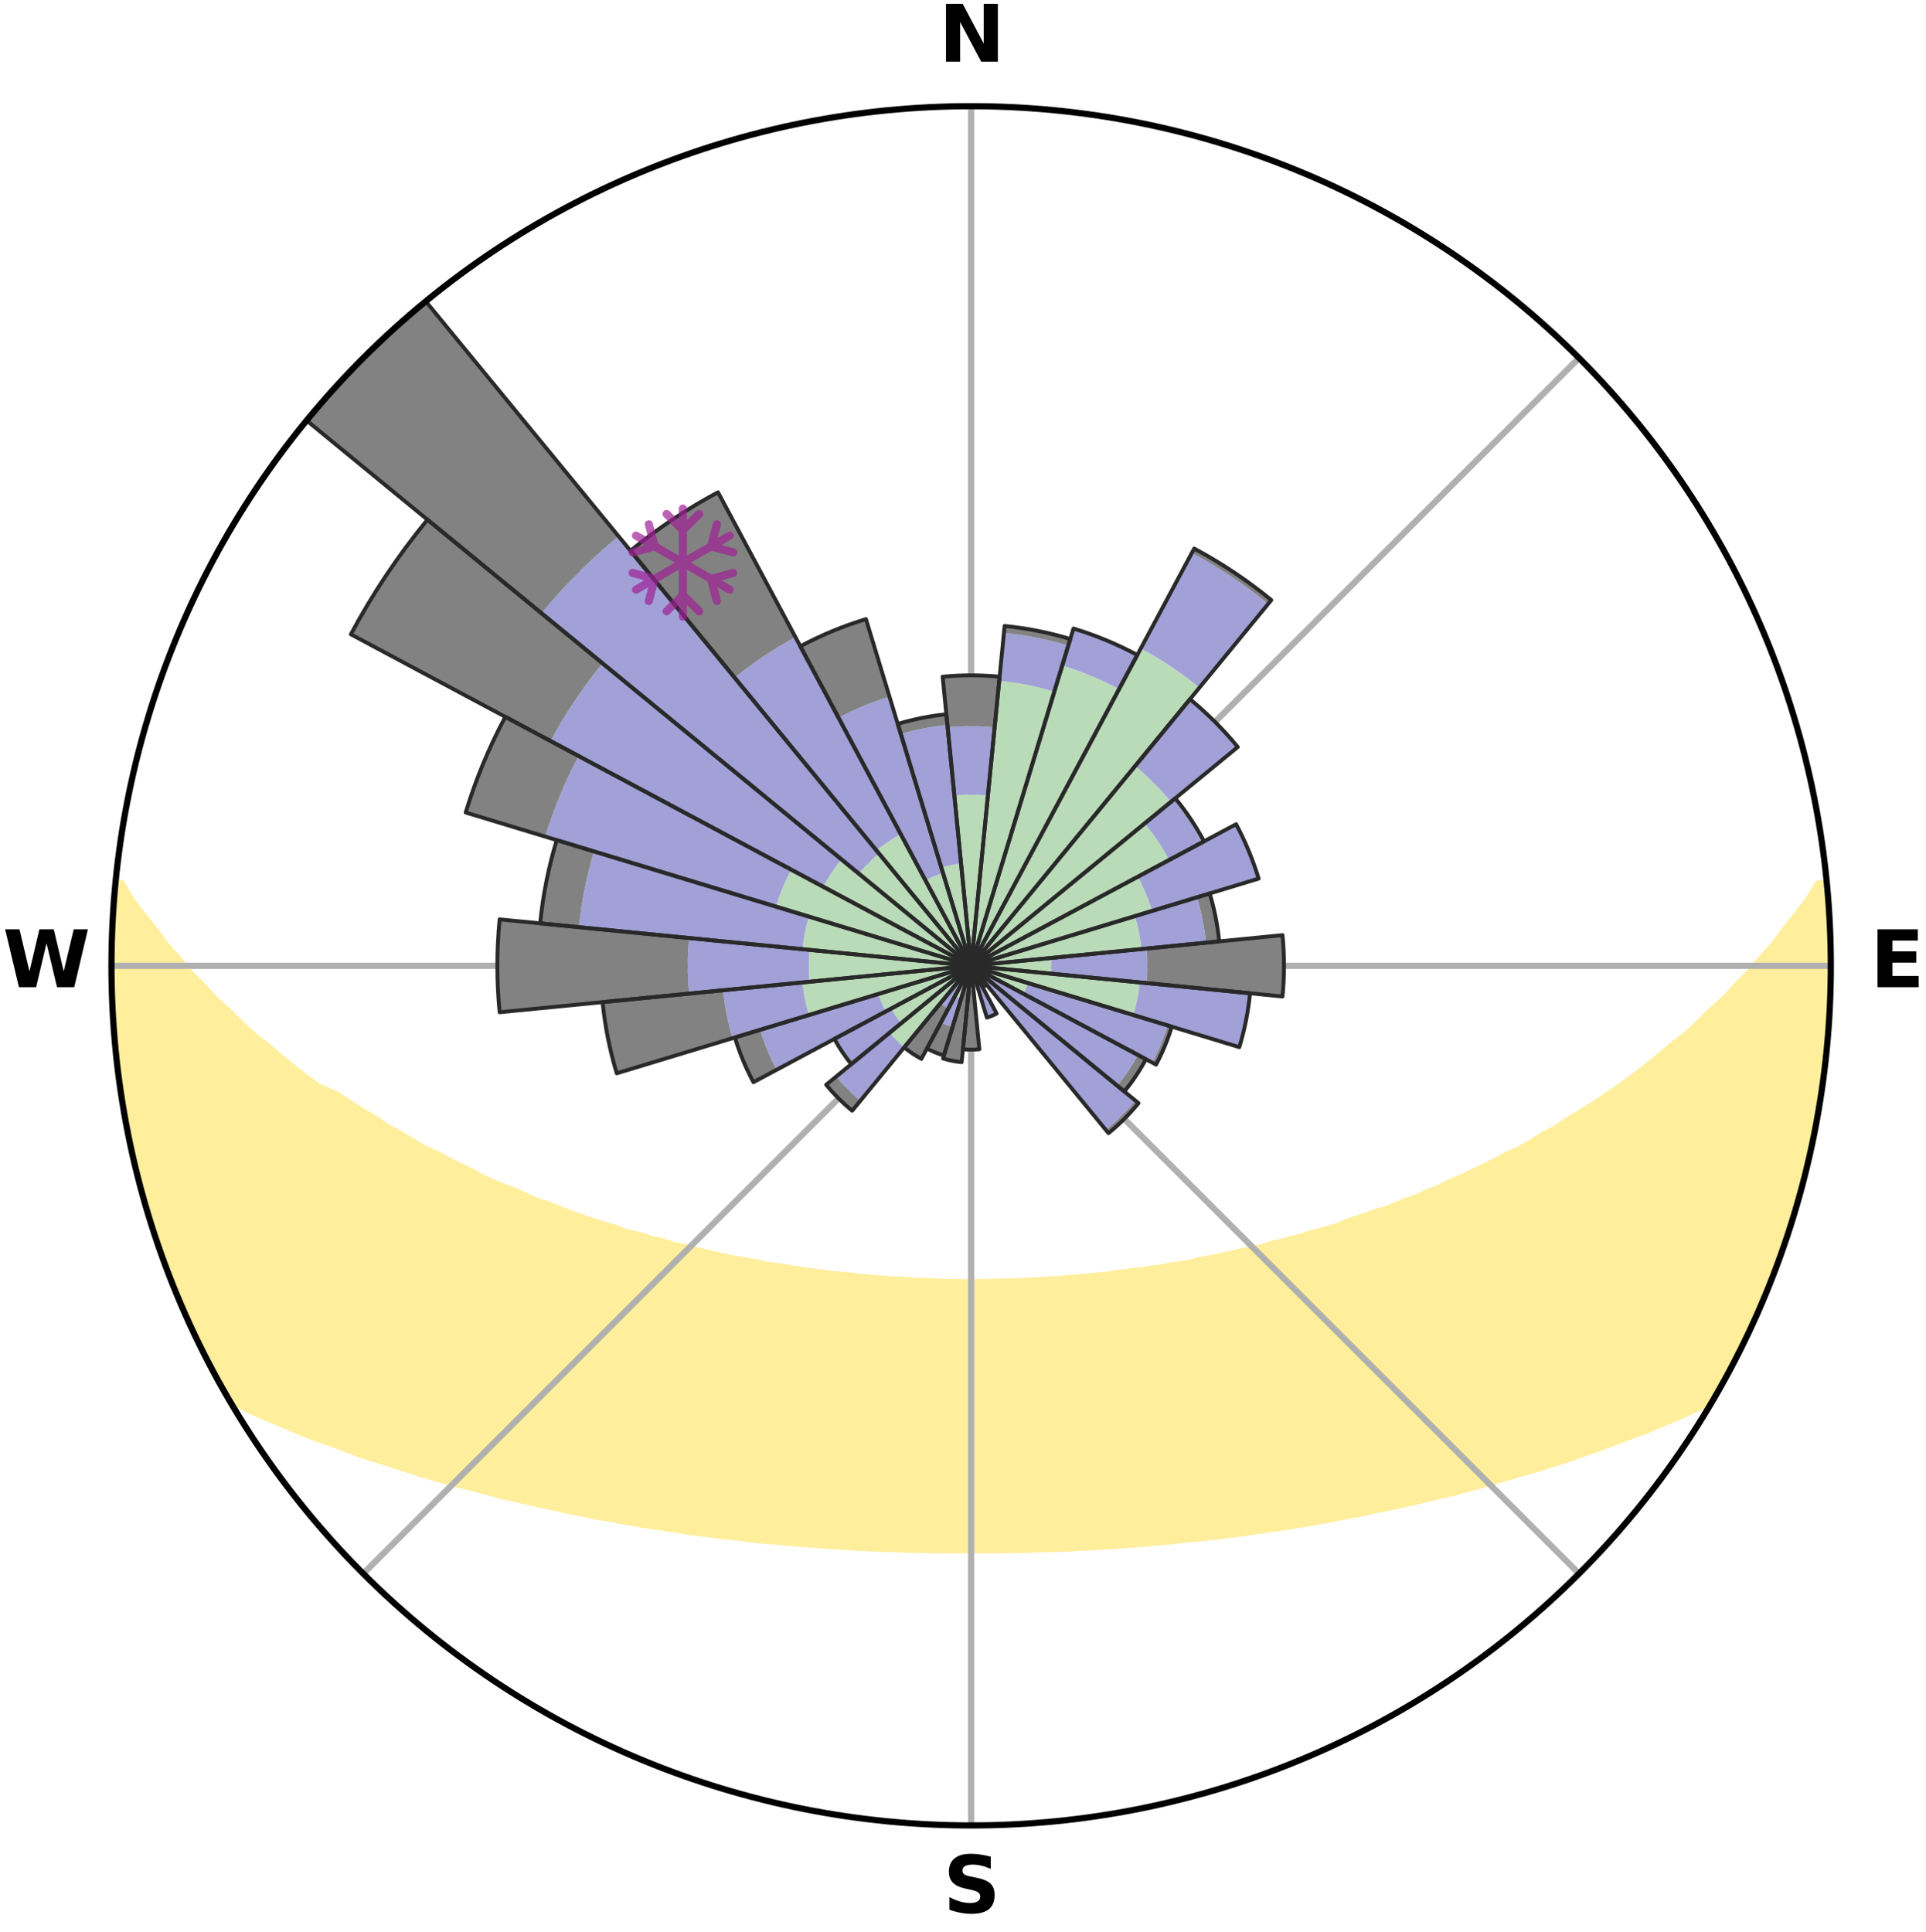<?xml version="1.0" encoding="utf-8" standalone="no"?>
<!DOCTYPE svg PUBLIC "-//W3C//DTD SVG 1.1//EN"
  "http://www.w3.org/Graphics/SVG/1.1/DTD/svg11.dtd">
<svg xmlns:xlink="http://www.w3.org/1999/xlink" width="248.41pt" height="249.158pt" viewBox="0 0 248.41 249.158" xmlns="http://www.w3.org/2000/svg" version="1.1">
 <title>Ski Rose for Brian Head Resort</title>
 <defs>
  <style type="text/css">*{stroke-linejoin: round; stroke-linecap: butt}</style>
 </defs>
 <g id="figure_1">
  <g id="patch_1">
   <path d="M 0 249.158 
L 248.41 249.158 
L 248.41 0 
L 0 0 
z
" style="fill: #ffffff"/>
  </g>
  <g id="axes_1">
   <g id="patch_2">
    <path d="M 236.135 124.579 
C 236.135 110.018 233.267 95.599 227.695 82.147 
C 222.122 68.695 213.955 56.471 203.659 46.175 
C 193.363 35.879 181.139 27.711 167.687 22.139 
C 154.235 16.567 139.815 13.699 125.255 13.699 
C 110.694 13.699 96.275 16.567 82.823 22.139 
C 69.371 27.711 57.147 35.879 46.851 46.175 
C 36.555 56.471 28.387 68.695 22.815 82.147 
C 17.243 95.599 14.375 110.018 14.375 124.579 
C 14.375 139.14 17.243 153.559 22.815 167.011 
C 28.387 180.463 36.555 192.687 46.851 202.983 
C 57.147 213.279 69.371 221.447 82.823 227.019 
C 96.275 232.591 110.694 235.459 125.255 235.459 
C 139.815 235.459 154.235 232.591 167.687 227.019 
C 181.139 221.447 193.363 213.279 203.659 202.983 
C 213.955 192.687 222.122 180.463 227.695 167.011 
C 233.267 153.559 236.135 139.14 236.135 124.579 
M 125.255 124.579 
C 125.255 124.579 125.255 124.579 125.255 124.579 
C 125.255 124.579 125.255 124.579 125.255 124.579 
C 125.255 124.579 125.255 124.579 125.255 124.579 
C 125.255 124.579 125.255 124.579 125.255 124.579 
C 125.255 124.579 125.255 124.579 125.255 124.579 
C 125.255 124.579 125.255 124.579 125.255 124.579 
C 125.255 124.579 125.255 124.579 125.255 124.579 
C 125.255 124.579 125.255 124.579 125.255 124.579 
C 125.255 124.579 125.255 124.579 125.255 124.579 
C 125.255 124.579 125.255 124.579 125.255 124.579 
C 125.255 124.579 125.255 124.579 125.255 124.579 
C 125.255 124.579 125.255 124.579 125.255 124.579 
C 125.255 124.579 125.255 124.579 125.255 124.579 
C 125.255 124.579 125.255 124.579 125.255 124.579 
C 125.255 124.579 125.255 124.579 125.255 124.579 
C 125.255 124.579 125.255 124.579 125.255 124.579 
z
" style="fill: #ffffff"/>
   </g>
   <g id="PolyCollection_1">
    <defs>
     <path id="m8d23e89d5c" d="M 235.613 -135.205 
L 234.521 -135.1 
L 233.325 -133.084 
L 231.821 -131.097 
L 230.254 -129.163 
L 228.879 -127.293 
L 227.223 -125.469 
L 225.772 -123.702 
L 224.046 -121.992 
L 222.533 -120.332 
L 220.75 -118.738 
L 219.184 -117.187 
L 217.594 -115.688 
L 215.743 -114.269 
L 214.113 -112.881 
L 212.466 -111.545 
L 210.804 -110.263 
L 209.127 -109.034 
L 207.439 -107.859 
L 205.74 -106.736 
L 204.034 -105.666 
L 202.321 -104.648 
L 200.829 -103.62 
L 199.107 -102.703 
L 197.604 -101.767 
L 196.098 -100.875 
L 194.373 -100.103 
L 192.865 -99.301 
L 191.357 -98.541 
L 189.852 -97.822 
L 188.349 -97.145 
L 186.85 -96.508 
L 185.556 -95.817 
L 184.067 -95.256 
L 182.778 -94.634 
L 181.304 -94.147 
L 180.024 -93.592 
L 178.749 -93.068 
L 177.303 -92.684 
L 176.045 -92.222 
L 174.793 -91.79 
L 173.551 -91.386 
L 172.478 -90.895 
L 171.251 -90.544 
L 170.034 -90.219 
L 168.829 -89.918 
L 167.781 -89.523 
L 166.597 -89.269 
L 165.563 -88.917 
L 164.403 -88.706 
L 163.386 -88.394 
L 162.375 -88.101 
L 161.371 -87.827 
L 160.26 -87.691 
L 159.277 -87.451 
L 158.302 -87.227 
L 157.335 -87.018 
L 156.378 -86.824 
L 155.43 -86.644 
L 154.491 -86.477 
L 153.648 -86.208 
L 152.725 -86.067 
L 151.813 -85.937 
L 150.91 -85.818 
L 150.088 -85.599 
L 149.202 -85.501 
L 148.326 -85.411 
L 147.52 -85.226 
L 146.661 -85.153 
L 145.813 -85.087 
L 145.023 -84.93 
L 144.192 -84.877 
L 143.411 -84.738 
L 142.634 -84.609 
L 141.826 -84.574 
L 141.058 -84.459 
L 140.265 -84.433 
L 139.507 -84.332 
L 138.752 -84.24 
L 137.979 -84.224 
L 137.233 -84.143 
L 136.489 -84.068 
L 135.734 -84.059 
L 134.998 -83.995 
L 134.265 -83.937 
L 133.534 -83.885 
L 132.798 -83.882 
L 132.073 -83.838 
L 131.349 -83.799 
L 130.628 -83.766 
L 129.905 -83.764 
L 129.187 -83.737 
L 128.471 -83.716 
L 127.755 -83.699 
L 127.04 -83.686 
L 126.326 -83.685 
L 125.612 -83.678 
L 124.898 -83.678 
L 124.184 -83.685 
L 123.47 -83.696 
L 122.755 -83.713 
L 122.039 -83.716 
L 121.322 -83.738 
L 120.605 -83.765 
L 119.886 -83.797 
L 119.166 -83.835 
L 118.437 -83.839 
L 117.712 -83.884 
L 116.985 -83.933 
L 116.256 -83.989 
L 115.512 -83.997 
L 114.776 -84.062 
L 114.038 -84.132 
L 113.278 -84.145 
L 112.532 -84.226 
L 111.783 -84.315 
L 111.004 -84.335 
L 110.246 -84.436 
L 109.485 -84.545 
L 108.686 -84.577 
L 107.915 -84.7 
L 107.1 -84.742 
L 106.32 -84.881 
L 105.489 -84.934 
L 104.699 -85.091 
L 103.851 -85.157 
L 103.051 -85.334 
L 102.186 -85.416 
L 101.377 -85.613 
L 100.495 -85.714 
L 99.603 -85.823 
L 98.701 -85.942 
L 97.87 -86.186 
L 96.951 -86.329 
L 96.023 -86.483 
L 95.085 -86.65 
L 94.137 -86.83 
L 93.18 -87.024 
L 92.214 -87.233 
L 91.239 -87.457 
L 90.255 -87.697 
L 89.264 -87.954 
L 88.265 -88.229 
L 87.131 -88.401 
L 86.114 -88.713 
L 85.09 -89.044 
L 83.921 -89.276 
L 82.882 -89.649 
L 81.69 -89.926 
L 80.486 -90.226 
L 79.426 -90.668 
L 78.203 -91.018 
L 76.971 -91.394 
L 75.728 -91.798 
L 74.478 -92.231 
L 73.22 -92.692 
L 71.955 -93.183 
L 70.684 -93.705 
L 69.222 -94.156 
L 67.939 -94.742 
L 66.654 -95.362 
L 65.17 -95.92 
L 63.678 -96.517 
L 62.181 -97.154 
L 60.886 -97.917 
L 59.384 -98.632 
L 57.881 -99.389 
L 56.377 -100.188 
L 54.656 -100.957 
L 53.153 -101.845 
L 51.654 -102.778 
L 49.936 -103.691 
L 48.447 -104.715 
L 46.738 -105.729 
L 45.035 -106.795 
L 43.34 -107.913 
L 40.962 -108.956 
L 39.287 -110.193 
L 37.625 -111.483 
L 35.98 -112.826 
L 34.352 -114.222 
L 32.503 -115.648 
L 30.916 -117.154 
L 29.352 -118.713 
L 27.572 -120.314 
L 26.061 -121.982 
L 24.339 -123.698 
L 22.891 -125.472 
L 21.24 -127.303 
L 19.869 -129.18 
L 18.31 -131.12 
L 16.817 -133.113 
L 15.637 -135.134 
L 14.985 -135.197 
L 14.985 -135.197 
L 14.855 -133.268 
L 14.758 -131.337 
L 14.495 -129.415 
L 14.445 -127.481 
L 14.445 -125.546 
L 14.477 -123.612 
L 14.54 -121.68 
L 14.635 -119.749 
L 14.76 -117.821 
L 14.915 -115.895 
L 14.886 -113.952 
L 15.1 -112.029 
L 15.344 -110.109 
L 15.617 -108.194 
L 15.916 -106.282 
L 16.244 -104.375 
L 16.601 -102.473 
L 17.194 -100.622 
L 17.607 -98.735 
L 18.035 -96.85 
L 18.505 -94.975 
L 19.004 -93.106 
L 19.514 -91.239 
L 20.265 -89.45 
L 20.851 -87.608 
L 21.444 -85.766 
L 22.091 -83.942 
L 22.91 -82.186 
L 23.601 -80.379 
L 24.369 -78.603 
L 25.282 -76.895 
L 26.092 -75.138 
L 26.933 -73.396 
L 27.817 -71.674 
L 28.751 -69.98 
L 29.933 -68.43 
L 31.989 -67.426 
L 34.076 -66.492 
L 36.176 -65.619 
L 38.197 -64.746 
L 40.216 -63.922 
L 42.309 -63.202 
L 44.314 -62.471 
L 46.234 -61.723 
L 48.219 -61.075 
L 50.19 -60.468 
L 52.079 -59.839 
L 53.956 -59.246 
L 55.821 -58.689 
L 57.672 -58.165 
L 59.508 -57.675 
L 61.33 -57.216 
L 63.08 -56.727 
L 64.817 -56.266 
L 66.593 -55.895 
L 68.302 -55.49 
L 69.997 -55.111 
L 71.678 -54.756 
L 73.3 -54.366 
L 74.953 -54.059 
L 76.551 -53.715 
L 78.175 -53.449 
L 79.748 -53.147 
L 81.308 -52.865 
L 82.856 -52.601 
L 84.392 -52.355 
L 85.916 -52.126 
L 87.427 -51.913 
L 88.902 -51.666 
L 90.39 -51.483 
L 91.866 -51.314 
L 93.31 -51.111 
L 94.764 -50.967 
L 96.189 -50.791 
L 97.606 -50.629 
L 99.014 -50.478 
L 100.427 -50.378 
L 101.819 -50.249 
L 103.202 -50.131 
L 104.578 -50.022 
L 105.947 -49.923 
L 107.31 -49.833 
L 108.666 -49.751 
L 110.011 -49.652 
L 111.356 -49.588 
L 112.696 -49.531 
L 114.031 -49.481 
L 115.362 -49.437 
L 116.688 -49.386 
L 118.012 -49.357 
L 119.333 -49.334 
L 120.651 -49.307 
L 121.968 -49.296 
L 123.283 -49.291 
L 124.598 -49.29 
L 125.912 -49.291 
L 127.226 -49.291 
L 128.542 -49.295 
L 129.858 -49.312 
L 131.177 -49.33 
L 132.498 -49.352 
L 133.821 -49.397 
L 135.148 -49.433 
L 136.479 -49.476 
L 137.814 -49.526 
L 139.151 -49.604 
L 140.495 -49.669 
L 141.846 -49.743 
L 143.202 -49.824 
L 144.565 -49.913 
L 145.934 -50.012 
L 147.311 -50.12 
L 148.695 -50.238 
L 150.086 -50.366 
L 151.486 -50.506 
L 152.893 -50.657 
L 154.325 -50.779 
L 155.751 -50.954 
L 157.206 -51.097 
L 158.651 -51.299 
L 160.127 -51.469 
L 161.591 -51.7 
L 163.091 -51.897 
L 164.602 -52.111 
L 166.127 -52.339 
L 167.663 -52.585 
L 169.212 -52.848 
L 170.772 -53.131 
L 172.346 -53.432 
L 173.931 -53.755 
L 175.569 -54.042 
L 177.179 -54.407 
L 178.846 -54.738 
L 180.527 -55.092 
L 182.223 -55.472 
L 183.932 -55.877 
L 185.655 -56.309 
L 187.446 -56.709 
L 189.197 -57.198 
L 191.02 -57.656 
L 192.795 -58.208 
L 194.643 -58.732 
L 196.507 -59.288 
L 198.451 -59.82 
L 200.34 -60.45 
L 202.312 -61.058 
L 204.224 -61.764 
L 206.219 -62.453 
L 208.225 -63.185 
L 210.238 -63.961 
L 212.337 -64.729 
L 214.358 -65.603 
L 216.459 -66.475 
L 218.545 -67.411 
L 220.601 -68.416 
L 221.757 -69.981 
L 222.683 -71.68 
L 223.602 -73.383 
L 224.45 -75.122 
L 225.27 -76.875 
L 226.144 -78.601 
L 226.881 -80.391 
L 227.691 -82.149 
L 228.288 -83.993 
L 229.034 -85.778 
L 229.706 -87.591 
L 230.335 -89.42 
L 230.901 -91.269 
L 231.423 -93.131 
L 232.096 -94.949 
L 232.477 -96.85 
L 233.05 -98.7 
L 233.371 -100.61 
L 233.854 -102.484 
L 234.218 -104.384 
L 234.607 -106.28 
L 234.866 -108.198 
L 235.166 -110.109 
L 235.307 -112.04 
L 235.528 -113.961 
L 235.709 -115.886 
L 235.851 -117.815 
L 235.954 -119.746 
L 236.02 -121.679 
L 236.049 -123.612 
L 236.043 -125.546 
L 236.002 -127.479 
L 235.927 -129.411 
L 235.923 -131.348 
L 235.784 -133.278 
L 235.613 -135.205 
z
" style="stroke: #ffee9c"/>
    </defs>
    <g clip-path="url(#p9ccc8bd865)">
     <use xlink:href="#m8d23e89d5c" x="0" y="249.158" style="fill: #ffee9c; stroke: #ffee9c"/>
    </g>
   </g>
   <g id="matplotlib.axis_1">
    <g id="xtick_1">
     <g id="line2d_1">
      <path d="M 125.255 124.579 
L 125.255 13.699 
" clip-path="url(#p9ccc8bd865)" style="fill: none; stroke: #b0b0b0; stroke-width: 0.8; stroke-linecap: square"/>
     </g>
     <g id="text_1">
      <!-- N -->
      <g transform="translate(121.07 7.958) scale(0.1 -0.1)">
       <defs>
        <path id="DejaVuSans-Bold-4e" d="M 588 4666 
L 1931 4666 
L 3628 1466 
L 3628 4666 
L 4769 4666 
L 4769 0 
L 3425 0 
L 1728 3200 
L 1728 0 
L 588 0 
L 588 4666 
z
" transform="scale(0.016)"/>
       </defs>
       <use xlink:href="#DejaVuSans-Bold-4e"/>
      </g>
     </g>
    </g>
    <g id="xtick_2">
     <g id="line2d_2">
      <path d="M 125.255 124.579 
L 203.659 46.175 
" clip-path="url(#p9ccc8bd865)" style="fill: none; stroke: #b0b0b0; stroke-width: 0.8; stroke-linecap: square"/>
     </g>
    </g>
    <g id="xtick_3">
     <g id="line2d_3">
      <path d="M 125.255 124.579 
L 236.135 124.579 
" clip-path="url(#p9ccc8bd865)" style="fill: none; stroke: #b0b0b0; stroke-width: 0.8; stroke-linecap: square"/>
     </g>
     <g id="text_2">
      <!-- E -->
      <g transform="translate(241.219 127.338) scale(0.1 -0.1)">
       <defs>
        <path id="DejaVuSans-Bold-45" d="M 588 4666 
L 3834 4666 
L 3834 3756 
L 1791 3756 
L 1791 2888 
L 3713 2888 
L 3713 1978 
L 1791 1978 
L 1791 909 
L 3903 909 
L 3903 0 
L 588 0 
L 588 4666 
z
" transform="scale(0.016)"/>
       </defs>
       <use xlink:href="#DejaVuSans-Bold-45"/>
      </g>
     </g>
    </g>
    <g id="xtick_4">
     <g id="line2d_4">
      <path d="M 125.255 124.579 
L 203.659 202.983 
" clip-path="url(#p9ccc8bd865)" style="fill: none; stroke: #b0b0b0; stroke-width: 0.8; stroke-linecap: square"/>
     </g>
    </g>
    <g id="xtick_5">
     <g id="line2d_5">
      <path d="M 125.255 124.579 
L 125.255 235.459 
" clip-path="url(#p9ccc8bd865)" style="fill: none; stroke: #b0b0b0; stroke-width: 0.8; stroke-linecap: square"/>
     </g>
     <g id="text_3">
      <!-- S -->
      <g transform="translate(121.654 246.718) scale(0.1 -0.1)">
       <defs>
        <path id="DejaVuSans-Bold-53" d="M 3834 4519 
L 3834 3531 
Q 3450 3703 3084 3790 
Q 2719 3878 2394 3878 
Q 1963 3878 1756 3759 
Q 1550 3641 1550 3391 
Q 1550 3203 1689 3098 
Q 1828 2994 2194 2919 
L 2706 2816 
Q 3484 2659 3812 2340 
Q 4141 2022 4141 1434 
Q 4141 663 3683 286 
Q 3225 -91 2284 -91 
Q 1841 -91 1394 -6 
Q 947 78 500 244 
L 500 1259 
Q 947 1022 1364 901 
Q 1781 781 2169 781 
Q 2563 781 2772 912 
Q 2981 1044 2981 1288 
Q 2981 1506 2839 1625 
Q 2697 1744 2272 1838 
L 1806 1941 
Q 1106 2091 782 2419 
Q 459 2747 459 3303 
Q 459 4000 909 4375 
Q 1359 4750 2203 4750 
Q 2588 4750 2994 4692 
Q 3400 4634 3834 4519 
z
" transform="scale(0.016)"/>
       </defs>
       <use xlink:href="#DejaVuSans-Bold-53"/>
      </g>
     </g>
    </g>
    <g id="xtick_6">
     <g id="line2d_6">
      <path d="M 125.255 124.579 
L 46.851 202.983 
" clip-path="url(#p9ccc8bd865)" style="fill: none; stroke: #b0b0b0; stroke-width: 0.8; stroke-linecap: square"/>
     </g>
    </g>
    <g id="xtick_7">
     <g id="line2d_7">
      <path d="M 125.255 124.579 
L 14.375 124.579 
" clip-path="url(#p9ccc8bd865)" style="fill: none; stroke: #b0b0b0; stroke-width: 0.8; stroke-linecap: square"/>
     </g>
     <g id="text_4">
      <!-- W -->
      <g transform="translate(0.36 127.338) scale(0.1 -0.1)">
       <defs>
        <path id="DejaVuSans-Bold-57" d="M 191 4666 
L 1344 4666 
L 2150 1275 
L 2950 4666 
L 4109 4666 
L 4909 1275 
L 5716 4666 
L 6859 4666 
L 5759 0 
L 4372 0 
L 3525 3547 
L 2688 0 
L 1300 0 
L 191 4666 
z
" transform="scale(0.016)"/>
       </defs>
       <use xlink:href="#DejaVuSans-Bold-57"/>
      </g>
     </g>
    </g>
    <g id="xtick_8">
     <g id="line2d_8">
      <path d="M 125.255 124.579 
L 46.851 46.175 
" clip-path="url(#p9ccc8bd865)" style="fill: none; stroke: #b0b0b0; stroke-width: 0.8; stroke-linecap: square"/>
     </g>
    </g>
   </g>
   <g id="matplotlib.axis_2"/>
   <g id="patch_3">
    <path d="M 125.255 124.579 
C 125.255 124.579 125.255 124.579 125.255 124.579 
C 125.255 124.579 125.255 124.579 125.255 124.579 
L 125.255 124.579 
C 125.255 124.579 125.255 124.579 125.255 124.579 
C 125.255 124.579 125.255 124.579 125.255 124.579 
z
" clip-path="url(#p9ccc8bd865)" style="fill: #d9d9d9"/>
   </g>
   <g id="patch_4">
    <path d="M 125.255 124.579 
C 125.255 124.579 125.255 124.579 125.255 124.579 
C 125.255 124.579 125.255 124.579 125.255 124.579 
L 125.255 124.579 
C 125.255 124.579 125.255 124.579 125.255 124.579 
C 125.255 124.579 125.255 124.579 125.255 124.579 
z
" clip-path="url(#p9ccc8bd865)" style="fill: #d9d9d9"/>
   </g>
   <g id="patch_5">
    <path d="M 125.255 124.579 
C 125.255 124.579 125.255 124.579 125.255 124.579 
C 125.255 124.579 125.255 124.579 125.255 124.579 
L 125.255 124.579 
C 125.255 124.579 125.255 124.579 125.255 124.579 
C 125.255 124.579 125.255 124.579 125.255 124.579 
z
" clip-path="url(#p9ccc8bd865)" style="fill: #d9d9d9"/>
   </g>
   <g id="patch_6">
    <path d="M 125.255 124.579 
C 125.255 124.579 125.255 124.579 125.255 124.579 
C 125.255 124.579 125.255 124.579 125.255 124.579 
L 125.255 124.579 
C 125.255 124.579 125.255 124.579 125.255 124.579 
C 125.255 124.579 125.255 124.579 125.255 124.579 
z
" clip-path="url(#p9ccc8bd865)" style="fill: #d9d9d9"/>
   </g>
   <g id="patch_7">
    <path d="M 125.255 124.579 
C 125.255 124.579 125.255 124.579 125.255 124.579 
C 125.255 124.579 125.255 124.579 125.255 124.579 
L 125.255 124.579 
C 125.255 124.579 125.255 124.579 125.255 124.579 
C 125.255 124.579 125.255 124.579 125.255 124.579 
z
" clip-path="url(#p9ccc8bd865)" style="fill: #d9d9d9"/>
   </g>
   <g id="patch_8">
    <path d="M 125.255 124.579 
C 125.255 124.579 125.255 124.579 125.255 124.579 
C 125.255 124.579 125.255 124.579 125.255 124.579 
L 125.255 124.579 
C 125.255 124.579 125.255 124.579 125.255 124.579 
C 125.255 124.579 125.255 124.579 125.255 124.579 
z
" clip-path="url(#p9ccc8bd865)" style="fill: #d9d9d9"/>
   </g>
   <g id="patch_9">
    <path d="M 125.255 124.579 
C 125.255 124.579 125.255 124.579 125.255 124.579 
C 125.255 124.579 125.255 124.579 125.255 124.579 
L 125.255 124.579 
C 125.255 124.579 125.255 124.579 125.255 124.579 
C 125.255 124.579 125.255 124.579 125.255 124.579 
z
" clip-path="url(#p9ccc8bd865)" style="fill: #d9d9d9"/>
   </g>
   <g id="patch_10">
    <path d="M 125.255 124.579 
C 125.255 124.579 125.255 124.579 125.255 124.579 
C 125.255 124.579 125.255 124.579 125.255 124.579 
L 125.255 124.579 
C 125.255 124.579 125.255 124.579 125.255 124.579 
C 125.255 124.579 125.255 124.579 125.255 124.579 
z
" clip-path="url(#p9ccc8bd865)" style="fill: #d9d9d9"/>
   </g>
   <g id="patch_11">
    <path d="M 125.255 124.579 
C 125.255 124.579 125.255 124.579 125.255 124.579 
C 125.255 124.579 125.255 124.579 125.255 124.579 
L 125.255 124.579 
C 125.255 124.579 125.255 124.579 125.255 124.579 
C 125.255 124.579 125.255 124.579 125.255 124.579 
z
" clip-path="url(#p9ccc8bd865)" style="fill: #d9d9d9"/>
   </g>
   <g id="patch_12">
    <path d="M 125.255 124.579 
C 125.255 124.579 125.255 124.579 125.255 124.579 
C 125.255 124.579 125.255 124.579 125.255 124.579 
L 125.255 124.579 
C 125.255 124.579 125.255 124.579 125.255 124.579 
C 125.255 124.579 125.255 124.579 125.255 124.579 
z
" clip-path="url(#p9ccc8bd865)" style="fill: #d9d9d9"/>
   </g>
   <g id="patch_13">
    <path d="M 125.255 124.579 
C 125.255 124.579 125.255 124.579 125.255 124.579 
C 125.255 124.579 125.255 124.579 125.255 124.579 
L 125.255 124.579 
C 125.255 124.579 125.255 124.579 125.255 124.579 
C 125.255 124.579 125.255 124.579 125.255 124.579 
z
" clip-path="url(#p9ccc8bd865)" style="fill: #d9d9d9"/>
   </g>
   <g id="patch_14">
    <path d="M 125.255 124.579 
C 125.255 124.579 125.255 124.579 125.255 124.579 
C 125.255 124.579 125.255 124.579 125.255 124.579 
L 125.255 124.579 
C 125.255 124.579 125.255 124.579 125.255 124.579 
C 125.255 124.579 125.255 124.579 125.255 124.579 
z
" clip-path="url(#p9ccc8bd865)" style="fill: #d9d9d9"/>
   </g>
   <g id="patch_15">
    <path d="M 125.255 124.579 
C 125.255 124.579 125.255 124.579 125.255 124.579 
C 125.255 124.579 125.255 124.579 125.255 124.579 
L 125.255 124.579 
C 125.255 124.579 125.255 124.579 125.255 124.579 
C 125.255 124.579 125.255 124.579 125.255 124.579 
z
" clip-path="url(#p9ccc8bd865)" style="fill: #d9d9d9"/>
   </g>
   <g id="patch_16">
    <path d="M 125.255 124.579 
C 125.255 124.579 125.255 124.579 125.255 124.579 
C 125.255 124.579 125.255 124.579 125.255 124.579 
L 125.255 124.579 
C 125.255 124.579 125.255 124.579 125.255 124.579 
C 125.255 124.579 125.255 124.579 125.255 124.579 
z
" clip-path="url(#p9ccc8bd865)" style="fill: #d9d9d9"/>
   </g>
   <g id="patch_17">
    <path d="M 125.255 124.579 
C 125.255 124.579 125.255 124.579 125.255 124.579 
C 125.255 124.579 125.255 124.579 125.255 124.579 
L 125.255 124.579 
C 125.255 124.579 125.255 124.579 125.255 124.579 
C 125.255 124.579 125.255 124.579 125.255 124.579 
z
" clip-path="url(#p9ccc8bd865)" style="fill: #d9d9d9"/>
   </g>
   <g id="patch_18">
    <path d="M 125.255 124.579 
C 125.255 124.579 125.255 124.579 125.255 124.579 
C 125.255 124.579 125.255 124.579 125.255 124.579 
L 125.255 124.579 
C 125.255 124.579 125.255 124.579 125.255 124.579 
C 125.255 124.579 125.255 124.579 125.255 124.579 
z
" clip-path="url(#p9ccc8bd865)" style="fill: #d9d9d9"/>
   </g>
   <g id="patch_19">
    <path d="M 125.255 124.579 
C 125.255 124.579 125.255 124.579 125.255 124.579 
C 125.255 124.579 125.255 124.579 125.255 124.579 
L 125.255 124.579 
C 125.255 124.579 125.255 124.579 125.255 124.579 
C 125.255 124.579 125.255 124.579 125.255 124.579 
z
" clip-path="url(#p9ccc8bd865)" style="fill: #d9d9d9"/>
   </g>
   <g id="patch_20">
    <path d="M 125.255 124.579 
C 125.255 124.579 125.255 124.579 125.255 124.579 
C 125.255 124.579 125.255 124.579 125.255 124.579 
L 125.255 124.579 
C 125.255 124.579 125.255 124.579 125.255 124.579 
C 125.255 124.579 125.255 124.579 125.255 124.579 
z
" clip-path="url(#p9ccc8bd865)" style="fill: #d9d9d9"/>
   </g>
   <g id="patch_21">
    <path d="M 125.255 124.579 
C 125.255 124.579 125.255 124.579 125.255 124.579 
C 125.255 124.579 125.255 124.579 125.255 124.579 
L 125.255 124.579 
C 125.255 124.579 125.255 124.579 125.255 124.579 
C 125.255 124.579 125.255 124.579 125.255 124.579 
z
" clip-path="url(#p9ccc8bd865)" style="fill: #d9d9d9"/>
   </g>
   <g id="patch_22">
    <path d="M 125.255 124.579 
C 125.255 124.579 125.255 124.579 125.255 124.579 
C 125.255 124.579 125.255 124.579 125.255 124.579 
L 125.255 124.579 
C 125.255 124.579 125.255 124.579 125.255 124.579 
C 125.255 124.579 125.255 124.579 125.255 124.579 
z
" clip-path="url(#p9ccc8bd865)" style="fill: #d9d9d9"/>
   </g>
   <g id="patch_23">
    <path d="M 125.255 124.579 
C 125.255 124.579 125.255 124.579 125.255 124.579 
C 125.255 124.579 125.255 124.579 125.255 124.579 
L 125.255 124.579 
C 125.255 124.579 125.255 124.579 125.255 124.579 
C 125.255 124.579 125.255 124.579 125.255 124.579 
z
" clip-path="url(#p9ccc8bd865)" style="fill: #d9d9d9"/>
   </g>
   <g id="patch_24">
    <path d="M 125.255 124.579 
C 125.255 124.579 125.255 124.579 125.255 124.579 
C 125.255 124.579 125.255 124.579 125.255 124.579 
L 125.255 124.579 
C 125.255 124.579 125.255 124.579 125.255 124.579 
C 125.255 124.579 125.255 124.579 125.255 124.579 
z
" clip-path="url(#p9ccc8bd865)" style="fill: #d9d9d9"/>
   </g>
   <g id="patch_25">
    <path d="M 125.255 124.579 
C 125.255 124.579 125.255 124.579 125.255 124.579 
C 125.255 124.579 125.255 124.579 125.255 124.579 
L 125.255 124.579 
C 125.255 124.579 125.255 124.579 125.255 124.579 
C 125.255 124.579 125.255 124.579 125.255 124.579 
z
" clip-path="url(#p9ccc8bd865)" style="fill: #d9d9d9"/>
   </g>
   <g id="patch_26">
    <path d="M 125.255 124.579 
C 125.255 124.579 125.255 124.579 125.255 124.579 
C 125.255 124.579 125.255 124.579 125.255 124.579 
L 125.255 124.579 
C 125.255 124.579 125.255 124.579 125.255 124.579 
C 125.255 124.579 125.255 124.579 125.255 124.579 
z
" clip-path="url(#p9ccc8bd865)" style="fill: #d9d9d9"/>
   </g>
   <g id="patch_27">
    <path d="M 125.255 124.579 
C 125.255 124.579 125.255 124.579 125.255 124.579 
C 125.255 124.579 125.255 124.579 125.255 124.579 
L 125.255 124.579 
C 125.255 124.579 125.255 124.579 125.255 124.579 
C 125.255 124.579 125.255 124.579 125.255 124.579 
z
" clip-path="url(#p9ccc8bd865)" style="fill: #d9d9d9"/>
   </g>
   <g id="patch_28">
    <path d="M 125.255 124.579 
C 125.255 124.579 125.255 124.579 125.255 124.579 
C 125.255 124.579 125.255 124.579 125.255 124.579 
L 125.255 124.579 
C 125.255 124.579 125.255 124.579 125.255 124.579 
C 125.255 124.579 125.255 124.579 125.255 124.579 
z
" clip-path="url(#p9ccc8bd865)" style="fill: #d9d9d9"/>
   </g>
   <g id="patch_29">
    <path d="M 125.255 124.579 
C 125.255 124.579 125.255 124.579 125.255 124.579 
C 125.255 124.579 125.255 124.579 125.255 124.579 
L 125.255 124.579 
C 125.255 124.579 125.255 124.579 125.255 124.579 
C 125.255 124.579 125.255 124.579 125.255 124.579 
z
" clip-path="url(#p9ccc8bd865)" style="fill: #d9d9d9"/>
   </g>
   <g id="patch_30">
    <path d="M 125.255 124.579 
C 125.255 124.579 125.255 124.579 125.255 124.579 
C 125.255 124.579 125.255 124.579 125.255 124.579 
L 125.255 124.579 
C 125.255 124.579 125.255 124.579 125.255 124.579 
C 125.255 124.579 125.255 124.579 125.255 124.579 
z
" clip-path="url(#p9ccc8bd865)" style="fill: #d9d9d9"/>
   </g>
   <g id="patch_31">
    <path d="M 125.255 124.579 
C 125.255 124.579 125.255 124.579 125.255 124.579 
C 125.255 124.579 125.255 124.579 125.255 124.579 
L 125.255 124.579 
C 125.255 124.579 125.255 124.579 125.255 124.579 
C 125.255 124.579 125.255 124.579 125.255 124.579 
z
" clip-path="url(#p9ccc8bd865)" style="fill: #d9d9d9"/>
   </g>
   <g id="patch_32">
    <path d="M 125.255 124.579 
C 125.255 124.579 125.255 124.579 125.255 124.579 
C 125.255 124.579 125.255 124.579 125.255 124.579 
L 125.255 124.579 
C 125.255 124.579 125.255 124.579 125.255 124.579 
C 125.255 124.579 125.255 124.579 125.255 124.579 
z
" clip-path="url(#p9ccc8bd865)" style="fill: #d9d9d9"/>
   </g>
   <g id="patch_33">
    <path d="M 125.255 124.579 
C 125.255 124.579 125.255 124.579 125.255 124.579 
C 125.255 124.579 125.255 124.579 125.255 124.579 
L 125.255 124.579 
C 125.255 124.579 125.255 124.579 125.255 124.579 
C 125.255 124.579 125.255 124.579 125.255 124.579 
z
" clip-path="url(#p9ccc8bd865)" style="fill: #d9d9d9"/>
   </g>
   <g id="patch_34">
    <path d="M 125.255 124.579 
C 125.255 124.579 125.255 124.579 125.255 124.579 
C 125.255 124.579 125.255 124.579 125.255 124.579 
L 125.255 124.579 
C 125.255 124.579 125.255 124.579 125.255 124.579 
C 125.255 124.579 125.255 124.579 125.255 124.579 
z
" clip-path="url(#p9ccc8bd865)" style="fill: #d9d9d9"/>
   </g>
   <g id="patch_35">
    <path d="M 125.255 124.579 
C 125.255 124.579 125.255 124.579 125.255 124.579 
C 125.255 124.579 125.255 124.579 125.255 124.579 
L 127.419 102.606 
C 126.7 102.535 125.978 102.5 125.255 102.5 
C 124.532 102.5 123.81 102.535 123.091 102.606 
z
" clip-path="url(#p9ccc8bd865)" style="fill: #badbb8"/>
   </g>
   <g id="patch_36">
    <path d="M 125.255 124.579 
C 125.255 124.579 125.255 124.579 125.255 124.579 
C 125.255 124.579 125.255 124.579 125.255 124.579 
L 135.98 89.225 
C 134.822 88.874 133.649 88.58 132.463 88.344 
C 131.276 88.108 130.08 87.93 128.876 87.812 
z
" clip-path="url(#p9ccc8bd865)" style="fill: #badbb8"/>
   </g>
   <g id="patch_37">
    <path d="M 125.255 124.579 
C 125.255 124.579 125.255 124.579 125.255 124.579 
C 125.255 124.579 125.255 124.579 125.255 124.579 
L 144.333 88.886 
C 143.165 88.262 141.967 87.695 140.743 87.188 
C 139.519 86.681 138.271 86.235 137.003 85.85 
z
" clip-path="url(#p9ccc8bd865)" style="fill: #badbb8"/>
   </g>
   <g id="patch_38">
    <path d="M 125.255 124.579 
C 125.255 124.579 125.255 124.579 125.255 124.579 
C 125.255 124.579 125.255 124.579 125.255 124.579 
L 154.702 88.697 
C 153.528 87.733 152.307 86.828 151.044 85.983 
C 149.78 85.139 148.476 84.358 147.136 83.642 
z
" clip-path="url(#p9ccc8bd865)" style="fill: #badbb8"/>
   </g>
   <g id="patch_39">
    <path d="M 125.255 124.579 
C 125.255 124.579 125.255 124.579 125.255 124.579 
C 125.255 124.579 125.255 124.579 125.255 124.579 
L 151.026 103.429 
C 150.334 102.586 149.6 101.777 148.829 101.005 
C 148.057 100.233 147.248 99.5 146.405 98.808 
z
" clip-path="url(#p9ccc8bd865)" style="fill: #badbb8"/>
   </g>
   <g id="patch_40">
    <path d="M 125.255 124.579 
C 125.255 124.579 125.255 124.579 125.255 124.579 
C 125.255 124.579 125.255 124.579 125.255 124.579 
L 150.792 110.929 
C 150.345 110.093 149.858 109.28 149.331 108.492 
C 148.805 107.704 148.24 106.942 147.638 106.209 
z
" clip-path="url(#p9ccc8bd865)" style="fill: #badbb8"/>
   </g>
   <g id="patch_41">
    <path d="M 125.255 124.579 
C 125.255 124.579 125.255 124.579 125.255 124.579 
C 125.255 124.579 125.255 124.579 125.255 124.579 
L 148.592 117.5 
C 148.36 116.736 148.091 115.984 147.786 115.247 
C 147.48 114.509 147.139 113.787 146.762 113.083 
z
" clip-path="url(#p9ccc8bd865)" style="fill: #badbb8"/>
   </g>
   <g id="patch_42">
    <path d="M 125.255 124.579 
C 125.255 124.579 125.255 124.579 125.255 124.579 
C 125.255 124.579 125.255 124.579 125.255 124.579 
L 147.228 122.415 
C 147.157 121.696 147.051 120.98 146.91 120.272 
C 146.769 119.563 146.593 118.861 146.383 118.17 
z
" clip-path="url(#p9ccc8bd865)" style="fill: #badbb8"/>
   </g>
   <g id="patch_43">
    <path d="M 125.255 124.579 
C 125.255 124.579 125.255 124.579 125.255 124.579 
C 125.255 124.579 125.255 124.579 125.255 124.579 
L 135.561 125.594 
C 135.594 125.257 135.611 124.918 135.611 124.579 
C 135.611 124.24 135.594 123.901 135.561 123.564 
z
" clip-path="url(#p9ccc8bd865)" style="fill: #badbb8"/>
   </g>
   <g id="patch_44">
    <path d="M 125.255 124.579 
C 125.255 124.579 125.255 124.579 125.255 124.579 
C 125.255 124.579 125.255 124.579 125.255 124.579 
L 146.171 130.924 
C 146.379 130.239 146.552 129.545 146.692 128.843 
C 146.832 128.142 146.937 127.433 147.007 126.721 
z
" clip-path="url(#p9ccc8bd865)" style="fill: #badbb8"/>
   </g>
   <g id="patch_45">
    <path d="M 125.255 124.579 
C 125.255 124.579 125.255 124.579 125.255 124.579 
C 125.255 124.579 125.255 124.579 125.255 124.579 
L 132 128.184 
C 132.118 127.964 132.225 127.737 132.321 127.506 
C 132.417 127.275 132.501 127.039 132.574 126.799 
z
" clip-path="url(#p9ccc8bd865)" style="fill: #badbb8"/>
   </g>
   <g id="patch_46">
    <path d="M 125.255 124.579 
C 125.255 124.579 125.255 124.579 125.255 124.579 
C 125.255 124.579 125.255 124.579 125.255 124.579 
L 125.255 124.579 
C 125.255 124.579 125.255 124.579 125.255 124.579 
C 125.255 124.579 125.255 124.579 125.255 124.579 
z
" clip-path="url(#p9ccc8bd865)" style="fill: #badbb8"/>
   </g>
   <g id="patch_47">
    <path d="M 125.255 124.579 
C 125.255 124.579 125.255 124.579 125.255 124.579 
C 125.255 124.579 125.255 124.579 125.255 124.579 
L 125.255 124.579 
C 125.255 124.579 125.255 124.579 125.255 124.579 
C 125.255 124.579 125.255 124.579 125.255 124.579 
z
" clip-path="url(#p9ccc8bd865)" style="fill: #badbb8"/>
   </g>
   <g id="patch_48">
    <path d="M 125.255 124.579 
C 125.255 124.579 125.255 124.579 125.255 124.579 
C 125.255 124.579 125.255 124.579 125.255 124.579 
L 125.255 124.579 
C 125.255 124.579 125.255 124.579 125.255 124.579 
C 125.255 124.579 125.255 124.579 125.255 124.579 
z
" clip-path="url(#p9ccc8bd865)" style="fill: #badbb8"/>
   </g>
   <g id="patch_49">
    <path d="M 125.255 124.579 
C 125.255 124.579 125.255 124.579 125.255 124.579 
C 125.255 124.579 125.255 124.579 125.255 124.579 
L 125.255 124.579 
C 125.255 124.579 125.255 124.579 125.255 124.579 
C 125.255 124.579 125.255 124.579 125.255 124.579 
z
" clip-path="url(#p9ccc8bd865)" style="fill: #badbb8"/>
   </g>
   <g id="patch_50">
    <path d="M 125.255 124.579 
C 125.255 124.579 125.255 124.579 125.255 124.579 
C 125.255 124.579 125.255 124.579 125.255 124.579 
L 125.255 124.579 
C 125.255 124.579 125.255 124.579 125.255 124.579 
C 125.255 124.579 125.255 124.579 125.255 124.579 
z
" clip-path="url(#p9ccc8bd865)" style="fill: #badbb8"/>
   </g>
   <g id="patch_51">
    <path d="M 125.255 124.579 
C 125.255 124.579 125.255 124.579 125.255 124.579 
C 125.255 124.579 125.255 124.579 125.255 124.579 
L 124.949 127.686 
C 125.05 127.696 125.153 127.702 125.255 127.702 
C 125.357 127.702 125.459 127.696 125.561 127.686 
z
" clip-path="url(#p9ccc8bd865)" style="fill: #badbb8"/>
   </g>
   <g id="patch_52">
    <path d="M 125.255 124.579 
C 125.255 124.579 125.255 124.579 125.255 124.579 
C 125.255 124.579 125.255 124.579 125.255 124.579 
L 125.255 124.579 
C 125.255 124.579 125.255 124.579 125.255 124.579 
C 125.255 124.579 125.255 124.579 125.255 124.579 
z
" clip-path="url(#p9ccc8bd865)" style="fill: #badbb8"/>
   </g>
   <g id="patch_53">
    <path d="M 125.255 124.579 
C 125.255 124.579 125.255 124.579 125.255 124.579 
C 125.255 124.579 125.255 124.579 125.255 124.579 
L 123.173 128.473 
C 123.301 128.542 123.431 128.603 123.565 128.659 
C 123.699 128.714 123.835 128.763 123.973 128.805 
z
" clip-path="url(#p9ccc8bd865)" style="fill: #badbb8"/>
   </g>
   <g id="patch_54">
    <path d="M 125.255 124.579 
C 125.255 124.579 125.255 124.579 125.255 124.579 
C 125.255 124.579 125.255 124.579 125.255 124.579 
L 125.255 124.579 
C 125.255 124.579 125.255 124.579 125.255 124.579 
C 125.255 124.579 125.255 124.579 125.255 124.579 
z
" clip-path="url(#p9ccc8bd865)" style="fill: #badbb8"/>
   </g>
   <g id="patch_55">
    <path d="M 125.255 124.579 
C 125.255 124.579 125.255 124.579 125.255 124.579 
C 125.255 124.579 125.255 124.579 125.255 124.579 
L 114.734 133.213 
C 115.016 133.558 115.316 133.888 115.631 134.203 
C 115.946 134.518 116.276 134.817 116.62 135.1 
z
" clip-path="url(#p9ccc8bd865)" style="fill: #badbb8"/>
   </g>
   <g id="patch_56">
    <path d="M 125.255 124.579 
C 125.255 124.579 125.255 124.579 125.255 124.579 
C 125.255 124.579 125.255 124.579 125.255 124.579 
L 114.951 130.086 
C 115.131 130.424 115.328 130.752 115.541 131.07 
C 115.753 131.388 115.981 131.695 116.224 131.991 
z
" clip-path="url(#p9ccc8bd865)" style="fill: #badbb8"/>
   </g>
   <g id="patch_57">
    <path d="M 125.255 124.579 
C 125.255 124.579 125.255 124.579 125.255 124.579 
C 125.255 124.579 125.255 124.579 125.255 124.579 
L 113.303 128.205 
C 113.422 128.596 113.559 128.981 113.716 129.359 
C 113.872 129.736 114.047 130.106 114.24 130.467 
z
" clip-path="url(#p9ccc8bd865)" style="fill: #badbb8"/>
   </g>
   <g id="patch_58">
    <path d="M 125.255 124.579 
C 125.255 124.579 125.255 124.579 125.255 124.579 
C 125.255 124.579 125.255 124.579 125.255 124.579 
L 103.503 126.721 
C 103.573 127.433 103.678 128.142 103.818 128.843 
C 103.957 129.545 104.131 130.239 104.339 130.924 
z
" clip-path="url(#p9ccc8bd865)" style="fill: #badbb8"/>
   </g>
   <g id="patch_59">
    <path d="M 125.255 124.579 
C 125.255 124.579 125.255 124.579 125.255 124.579 
C 125.255 124.579 125.255 124.579 125.255 124.579 
L 104.41 122.526 
C 104.342 123.208 104.309 123.893 104.309 124.579 
C 104.309 125.265 104.342 125.95 104.41 126.632 
z
" clip-path="url(#p9ccc8bd865)" style="fill: #badbb8"/>
   </g>
   <g id="patch_60">
    <path d="M 125.255 124.579 
C 125.255 124.579 125.255 124.579 125.255 124.579 
C 125.255 124.579 125.255 124.579 125.255 124.579 
L 104.339 118.234 
C 104.131 118.919 103.957 119.613 103.818 120.315 
C 103.678 121.017 103.573 121.725 103.503 122.437 
z
" clip-path="url(#p9ccc8bd865)" style="fill: #badbb8"/>
   </g>
   <g id="patch_61">
    <path d="M 125.255 124.579 
C 125.255 124.579 125.255 124.579 125.255 124.579 
C 125.255 124.579 125.255 124.579 125.255 124.579 
L 102.051 112.177 
C 101.645 112.936 101.277 113.715 100.947 114.511 
C 100.618 115.306 100.327 116.118 100.078 116.942 
z
" clip-path="url(#p9ccc8bd865)" style="fill: #badbb8"/>
   </g>
   <g id="patch_62">
    <path d="M 125.255 124.579 
C 125.255 124.579 125.255 124.579 125.255 124.579 
C 125.255 124.579 125.255 124.579 125.255 124.579 
L 108.532 110.855 
C 108.083 111.403 107.661 111.972 107.268 112.56 
C 106.874 113.149 106.51 113.757 106.176 114.381 
z
" clip-path="url(#p9ccc8bd865)" style="fill: #badbb8"/>
   </g>
   <g id="patch_63">
    <path d="M 125.255 124.579 
C 125.255 124.579 125.255 124.579 125.255 124.579 
C 125.255 124.579 125.255 124.579 125.255 124.579 
L 113.37 110.097 
C 112.896 110.486 112.441 110.898 112.007 111.332 
C 111.574 111.765 111.162 112.22 110.773 112.694 
z
" clip-path="url(#p9ccc8bd865)" style="fill: #badbb8"/>
   </g>
   <g id="patch_64">
    <path d="M 125.255 124.579 
C 125.255 124.579 125.255 124.579 125.255 124.579 
C 125.255 124.579 125.255 124.579 125.255 124.579 
L 116.181 107.604 
C 115.626 107.901 115.085 108.225 114.561 108.575 
C 114.037 108.925 113.531 109.3 113.044 109.7 
z
" clip-path="url(#p9ccc8bd865)" style="fill: #badbb8"/>
   </g>
   <g id="patch_65">
    <path d="M 125.255 124.579 
C 125.255 124.579 125.255 124.579 125.255 124.579 
C 125.255 124.579 125.255 124.579 125.255 124.579 
L 121.629 112.627 
C 121.238 112.746 120.853 112.884 120.475 113.04 
C 120.098 113.196 119.728 113.371 119.367 113.564 
z
" clip-path="url(#p9ccc8bd865)" style="fill: #badbb8"/>
   </g>
   <g id="patch_66">
    <path d="M 125.255 124.579 
C 125.255 124.579 125.255 124.579 125.255 124.579 
C 125.255 124.579 125.255 124.579 125.255 124.579 
L 123.956 111.395 
C 123.525 111.438 123.096 111.502 122.67 111.586 
C 122.245 111.671 121.824 111.776 121.409 111.902 
z
" clip-path="url(#p9ccc8bd865)" style="fill: #badbb8"/>
   </g>
   <g id="patch_67">
    <path d="M 123.091 102.606 
C 123.81 102.535 124.532 102.5 125.255 102.5 
C 125.978 102.5 126.7 102.535 127.419 102.606 
L 128.285 93.817 
C 127.278 93.718 126.267 93.668 125.255 93.668 
C 124.243 93.668 123.232 93.718 122.225 93.817 
z
" clip-path="url(#p9ccc8bd865)" style="fill: #a1a1d8"/>
   </g>
   <g id="patch_68">
    <path d="M 128.876 87.812 
C 130.08 87.93 131.276 88.108 132.463 88.344 
C 133.649 88.58 134.822 88.874 135.98 89.225 
L 137.782 83.284 
C 136.43 82.874 135.059 82.531 133.674 82.255 
C 132.288 81.98 130.89 81.772 129.485 81.634 
z
" clip-path="url(#p9ccc8bd865)" style="fill: #a1a1d8"/>
   </g>
   <g id="patch_69">
    <path d="M 137.003 85.85 
C 138.271 86.235 139.519 86.681 140.743 87.188 
C 141.967 87.695 143.165 88.262 144.333 88.886 
L 146.686 84.484 
C 145.374 83.782 144.028 83.146 142.653 82.576 
C 141.278 82.007 139.876 81.505 138.452 81.073 
z
" clip-path="url(#p9ccc8bd865)" style="fill: #a1a1d8"/>
   </g>
   <g id="patch_70">
    <path d="M 147.136 83.642 
C 148.476 84.358 149.78 85.139 151.044 85.983 
C 152.307 86.828 153.528 87.733 154.702 88.697 
L 163.563 77.901 
C 162.035 76.647 160.447 75.469 158.803 74.37 
C 157.16 73.272 155.463 72.256 153.72 71.324 
z
" clip-path="url(#p9ccc8bd865)" style="fill: #a1a1d8"/>
   </g>
   <g id="patch_71">
    <path d="M 146.405 98.808 
C 147.248 99.5 148.057 100.233 148.829 101.005 
C 149.6 101.777 150.334 102.586 151.026 103.429 
L 159.56 96.426 
C 158.638 95.303 157.662 94.226 156.635 93.199 
C 155.608 92.172 154.531 91.196 153.408 90.274 
z
" clip-path="url(#p9ccc8bd865)" style="fill: #a1a1d8"/>
   </g>
   <g id="patch_72">
    <path d="M 147.638 106.209 
C 148.24 106.942 148.805 107.704 149.331 108.492 
C 149.858 109.28 150.345 110.093 150.792 110.929 
L 155.041 108.658 
C 154.52 107.683 153.951 106.734 153.337 105.815 
C 152.723 104.896 152.064 104.007 151.363 103.153 
z
" clip-path="url(#p9ccc8bd865)" style="fill: #a1a1d8"/>
   </g>
   <g id="patch_73">
    <path d="M 146.762 113.083 
C 147.139 113.787 147.48 114.509 147.786 115.247 
C 148.091 115.984 148.36 116.736 148.592 117.5 
L 162.335 113.331 
C 161.967 112.117 161.539 110.922 161.054 109.751 
C 160.569 108.579 160.026 107.432 159.428 106.313 
z
" clip-path="url(#p9ccc8bd865)" style="fill: #a1a1d8"/>
   </g>
   <g id="patch_74">
    <path d="M 146.383 118.17 
C 146.593 118.861 146.769 119.563 146.91 120.272 
C 147.051 120.98 147.157 121.696 147.228 122.415 
L 155.542 121.596 
C 155.445 120.605 155.298 119.619 155.104 118.642 
C 154.91 117.665 154.667 116.698 154.378 115.745 
z
" clip-path="url(#p9ccc8bd865)" style="fill: #a1a1d8"/>
   </g>
   <g id="patch_75">
    <path d="M 135.561 123.564 
C 135.594 123.901 135.611 124.24 135.611 124.579 
C 135.611 124.918 135.594 125.257 135.561 125.594 
L 147.877 126.807 
C 147.95 126.067 147.987 125.323 147.987 124.579 
C 147.987 123.835 147.95 123.091 147.877 122.351 
z
" clip-path="url(#p9ccc8bd865)" style="fill: #a1a1d8"/>
   </g>
   <g id="patch_76">
    <path d="M 147.007 126.721 
C 146.937 127.433 146.832 128.142 146.692 128.843 
C 146.552 129.545 146.379 130.239 146.171 130.924 
L 159.843 135.071 
C 160.187 133.939 160.475 132.791 160.705 131.631 
C 160.936 130.47 161.11 129.299 161.226 128.122 
z
" clip-path="url(#p9ccc8bd865)" style="fill: #a1a1d8"/>
   </g>
   <g id="patch_77">
    <path d="M 132.574 126.799 
C 132.501 127.039 132.417 127.275 132.321 127.506 
C 132.225 127.737 132.118 127.964 132 128.184 
L 148.621 137.069 
C 149.03 136.304 149.401 135.519 149.733 134.718 
C 150.065 133.917 150.357 133.1 150.609 132.27 
z
" clip-path="url(#p9ccc8bd865)" style="fill: #a1a1d8"/>
   </g>
   <g id="patch_78">
    <path d="M 125.255 124.579 
C 125.255 124.579 125.255 124.579 125.255 124.579 
C 125.255 124.579 125.255 124.579 125.255 124.579 
L 144.106 140.05 
C 144.613 139.433 145.089 138.792 145.532 138.128 
C 145.975 137.464 146.386 136.779 146.762 136.075 
z
" clip-path="url(#p9ccc8bd865)" style="fill: #a1a1d8"/>
   </g>
   <g id="patch_79">
    <path d="M 125.255 124.579 
C 125.255 124.579 125.255 124.579 125.255 124.579 
C 125.255 124.579 125.255 124.579 125.255 124.579 
L 142.637 145.759 
C 143.33 145.19 143.995 144.588 144.629 143.953 
C 145.263 143.319 145.866 142.654 146.435 141.961 
z
" clip-path="url(#p9ccc8bd865)" style="fill: #a1a1d8"/>
   </g>
   <g id="patch_80">
    <path d="M 125.255 124.579 
C 125.255 124.579 125.255 124.579 125.255 124.579 
C 125.255 124.579 125.255 124.579 125.255 124.579 
L 125.255 124.579 
C 125.255 124.579 125.255 124.579 125.255 124.579 
C 125.255 124.579 125.255 124.579 125.255 124.579 
z
" clip-path="url(#p9ccc8bd865)" style="fill: #a1a1d8"/>
   </g>
   <g id="patch_81">
    <path d="M 125.255 124.579 
C 125.255 124.579 125.255 124.579 125.255 124.579 
C 125.255 124.579 125.255 124.579 125.255 124.579 
L 127.282 131.26 
C 127.5 131.194 127.716 131.117 127.927 131.03 
C 128.138 130.942 128.345 130.844 128.546 130.737 
z
" clip-path="url(#p9ccc8bd865)" style="fill: #a1a1d8"/>
   </g>
   <g id="patch_82">
    <path d="M 125.255 124.579 
C 125.255 124.579 125.255 124.579 125.255 124.579 
C 125.255 124.579 125.255 124.579 125.255 124.579 
L 125.255 124.579 
C 125.255 124.579 125.255 124.579 125.255 124.579 
C 125.255 124.579 125.255 124.579 125.255 124.579 
z
" clip-path="url(#p9ccc8bd865)" style="fill: #a1a1d8"/>
   </g>
   <g id="patch_83">
    <path d="M 125.561 127.686 
C 125.459 127.696 125.357 127.702 125.255 127.702 
C 125.153 127.702 125.05 127.696 124.949 127.686 
L 124.949 127.686 
C 125.05 127.696 125.153 127.702 125.255 127.702 
C 125.357 127.702 125.459 127.696 125.561 127.686 
z
" clip-path="url(#p9ccc8bd865)" style="fill: #a1a1d8"/>
   </g>
   <g id="patch_84">
    <path d="M 125.255 124.579 
C 125.255 124.579 125.255 124.579 125.255 124.579 
C 125.255 124.579 125.255 124.579 125.255 124.579 
L 125.255 124.579 
C 125.255 124.579 125.255 124.579 125.255 124.579 
C 125.255 124.579 125.255 124.579 125.255 124.579 
z
" clip-path="url(#p9ccc8bd865)" style="fill: #a1a1d8"/>
   </g>
   <g id="patch_85">
    <path d="M 123.973 128.805 
C 123.835 128.763 123.699 128.714 123.565 128.659 
C 123.431 128.603 123.301 128.542 123.173 128.473 
L 121.361 131.865 
C 121.599 131.992 121.844 132.108 122.093 132.211 
C 122.343 132.315 122.598 132.406 122.857 132.485 
z
" clip-path="url(#p9ccc8bd865)" style="fill: #a1a1d8"/>
   </g>
   <g id="patch_86">
    <path d="M 125.255 124.579 
C 125.255 124.579 125.255 124.579 125.255 124.579 
C 125.255 124.579 125.255 124.579 125.255 124.579 
L 121.293 129.406 
C 121.451 129.536 121.615 129.658 121.785 129.772 
C 121.955 129.885 122.131 129.99 122.311 130.087 
z
" clip-path="url(#p9ccc8bd865)" style="fill: #a1a1d8"/>
   </g>
   <g id="patch_87">
    <path d="M 116.62 135.1 
C 116.276 134.817 115.946 134.518 115.631 134.203 
C 115.316 133.888 115.016 133.558 114.734 133.213 
L 107.849 138.863 
C 108.317 139.433 108.812 139.979 109.333 140.501 
C 109.855 141.022 110.401 141.517 110.971 141.984 
z
" clip-path="url(#p9ccc8bd865)" style="fill: #a1a1d8"/>
   </g>
   <g id="patch_88">
    <path d="M 116.224 131.991 
C 115.981 131.695 115.753 131.388 115.541 131.07 
C 115.328 130.752 115.131 130.424 114.951 130.086 
L 107.839 133.888 
C 108.143 134.458 108.476 135.013 108.835 135.551 
C 109.194 136.088 109.579 136.607 109.989 137.107 
z
" clip-path="url(#p9ccc8bd865)" style="fill: #a1a1d8"/>
   </g>
   <g id="patch_89">
    <path d="M 114.24 130.467 
C 114.047 130.106 113.872 129.736 113.716 129.359 
C 113.559 128.981 113.422 128.596 113.303 128.205 
L 98.033 132.837 
C 98.303 133.728 98.617 134.605 98.973 135.465 
C 99.33 136.325 99.728 137.168 100.167 137.989 
z
" clip-path="url(#p9ccc8bd865)" style="fill: #a1a1d8"/>
   </g>
   <g id="patch_90">
    <path d="M 104.339 130.924 
C 104.131 130.239 103.957 129.545 103.818 128.843 
C 103.678 128.142 103.573 127.433 103.503 126.721 
L 93.262 127.73 
C 93.365 128.777 93.52 129.819 93.725 130.851 
C 93.93 131.883 94.186 132.904 94.492 133.911 
z
" clip-path="url(#p9ccc8bd865)" style="fill: #a1a1d8"/>
   </g>
   <g id="patch_91">
    <path d="M 104.41 126.632 
C 104.342 125.95 104.309 125.265 104.309 124.579 
C 104.309 123.893 104.342 123.208 104.41 122.526 
L 88.883 120.997 
C 88.766 122.187 88.707 123.383 88.707 124.579 
C 88.707 125.775 88.766 126.971 88.883 128.161 
z
" clip-path="url(#p9ccc8bd865)" style="fill: #a1a1d8"/>
   </g>
   <g id="patch_92">
    <path d="M 103.503 122.437 
C 103.573 121.725 103.678 121.017 103.818 120.315 
C 103.957 119.613 104.131 118.919 104.339 118.234 
L 76.614 109.824 
C 76.131 111.416 75.726 113.031 75.402 114.663 
C 75.077 116.294 74.833 117.941 74.67 119.597 
z
" clip-path="url(#p9ccc8bd865)" style="fill: #a1a1d8"/>
   </g>
   <g id="patch_93">
    <path d="M 100.078 116.942 
C 100.327 116.118 100.618 115.306 100.947 114.511 
C 101.277 113.715 101.645 112.936 102.051 112.177 
L 74.628 97.518 
C 73.742 99.175 72.938 100.875 72.219 102.611 
C 71.5 104.347 70.867 106.117 70.321 107.915 
z
" clip-path="url(#p9ccc8bd865)" style="fill: #a1a1d8"/>
   </g>
   <g id="patch_94">
    <path d="M 106.176 114.381 
C 106.51 113.757 106.874 113.149 107.268 112.56 
C 107.661 111.972 108.083 111.403 108.532 110.855 
L 77.711 85.561 
C 76.434 87.117 75.234 88.735 74.115 90.409 
C 72.997 92.083 71.961 93.81 71.012 95.586 
z
" clip-path="url(#p9ccc8bd865)" style="fill: #a1a1d8"/>
   </g>
   <g id="patch_95">
    <path d="M 110.773 112.694 
C 111.162 112.22 111.574 111.765 112.007 111.332 
C 112.441 110.898 112.896 110.486 113.37 110.097 
L 79.781 69.169 
C 77.968 70.658 76.228 72.234 74.569 73.893 
C 72.91 75.552 71.333 77.292 69.845 79.105 
z
" clip-path="url(#p9ccc8bd865)" style="fill: #a1a1d8"/>
   </g>
   <g id="patch_96">
    <path d="M 113.044 109.7 
C 113.531 109.3 114.037 108.925 114.561 108.575 
C 115.085 108.225 115.626 107.901 116.181 107.604 
L 102.595 82.186 
C 101.207 82.927 99.857 83.737 98.549 84.611 
C 97.241 85.485 95.976 86.423 94.76 87.421 
z
" clip-path="url(#p9ccc8bd865)" style="fill: #a1a1d8"/>
   </g>
   <g id="patch_97">
    <path d="M 119.367 113.564 
C 119.728 113.371 120.098 113.196 120.475 113.04 
C 120.853 112.884 121.238 112.746 121.629 112.627 
L 114.723 89.862 
C 113.587 90.206 112.468 90.607 111.371 91.061 
C 110.274 91.516 109.2 92.024 108.153 92.583 
z
" clip-path="url(#p9ccc8bd865)" style="fill: #a1a1d8"/>
   </g>
   <g id="patch_98">
    <path d="M 121.409 111.902 
C 121.824 111.776 122.245 111.671 122.67 111.586 
C 123.096 111.502 123.525 111.438 123.956 111.395 
L 122.194 93.505 
C 121.177 93.605 120.166 93.755 119.163 93.955 
C 118.161 94.154 117.169 94.402 116.191 94.699 
z
" clip-path="url(#p9ccc8bd865)" style="fill: #a1a1d8"/>
   </g>
   <g id="patch_99">
    <path d="M 122.225 93.817 
C 123.232 93.718 124.243 93.668 125.255 93.668 
C 126.267 93.668 127.278 93.718 128.285 93.817 
L 128.927 87.29 
C 127.707 87.17 126.481 87.11 125.255 87.11 
C 124.028 87.11 122.803 87.17 121.582 87.29 
z
" clip-path="url(#p9ccc8bd865)" style="fill: #828282"/>
   </g>
   <g id="patch_100">
    <path d="M 129.485 81.634 
C 130.89 81.772 132.288 81.98 133.674 82.255 
C 135.059 82.531 136.43 82.874 137.782 83.284 
L 138.041 82.428 
C 136.662 82.01 135.262 81.659 133.848 81.378 
C 132.434 81.097 131.007 80.885 129.572 80.744 
z
" clip-path="url(#p9ccc8bd865)" style="fill: #828282"/>
   </g>
   <g id="patch_101">
    <path d="M 138.452 81.073 
C 139.876 81.505 141.278 82.007 142.653 82.576 
C 144.028 83.146 145.374 83.782 146.686 84.484 
L 146.686 84.484 
C 145.374 83.782 144.028 83.146 142.653 82.576 
C 141.278 82.007 139.876 81.505 138.452 81.073 
z
" clip-path="url(#p9ccc8bd865)" style="fill: #828282"/>
   </g>
   <g id="patch_102">
    <path d="M 153.72 71.324 
C 155.463 72.256 157.16 73.272 158.803 74.37 
C 160.447 75.469 162.035 76.647 163.563 77.901 
L 163.97 77.404 
C 162.426 76.137 160.821 74.946 159.16 73.836 
C 157.499 72.727 155.785 71.699 154.023 70.757 
z
" clip-path="url(#p9ccc8bd865)" style="fill: #828282"/>
   </g>
   <g id="patch_103">
    <path d="M 153.408 90.274 
C 154.531 91.196 155.608 92.172 156.635 93.199 
C 157.662 94.226 158.638 95.303 159.56 96.426 
L 159.645 96.356 
C 158.721 95.23 157.742 94.151 156.713 93.121 
C 155.683 92.092 154.603 91.113 153.478 90.189 
z
" clip-path="url(#p9ccc8bd865)" style="fill: #828282"/>
   </g>
   <g id="patch_104">
    <path d="M 151.363 103.153 
C 152.064 104.007 152.723 104.896 153.337 105.815 
C 153.951 106.734 154.52 107.683 155.041 108.658 
L 155.295 108.522 
C 154.769 107.539 154.196 106.582 153.576 105.655 
C 152.957 104.728 152.292 103.832 151.585 102.97 
z
" clip-path="url(#p9ccc8bd865)" style="fill: #828282"/>
   </g>
   <g id="patch_105">
    <path d="M 159.428 106.313 
C 160.026 107.432 160.569 108.579 161.054 109.751 
C 161.539 110.922 161.967 112.117 162.335 113.331 
L 162.335 113.331 
C 161.967 112.117 161.539 110.922 161.054 109.751 
C 160.569 108.579 160.026 107.432 159.428 106.313 
z
" clip-path="url(#p9ccc8bd865)" style="fill: #828282"/>
   </g>
   <g id="patch_106">
    <path d="M 154.378 115.745 
C 154.667 116.698 154.91 117.665 155.104 118.642 
C 155.298 119.619 155.445 120.605 155.542 121.596 
L 157.248 121.428 
C 157.145 120.381 156.99 119.339 156.785 118.307 
C 156.579 117.275 156.324 116.254 156.018 115.247 
z
" clip-path="url(#p9ccc8bd865)" style="fill: #828282"/>
   </g>
   <g id="patch_107">
    <path d="M 147.877 122.351 
C 147.95 123.091 147.987 123.835 147.987 124.579 
C 147.987 125.323 147.95 126.067 147.877 126.807 
L 165.412 128.534 
C 165.541 127.22 165.606 125.9 165.606 124.579 
C 165.606 123.258 165.541 121.938 165.412 120.624 
z
" clip-path="url(#p9ccc8bd865)" style="fill: #828282"/>
   </g>
   <g id="patch_108">
    <path d="M 161.226 128.122 
C 161.11 129.299 160.936 130.47 160.705 131.631 
C 160.475 132.791 160.187 133.939 159.843 135.071 
L 159.843 135.071 
C 160.187 133.939 160.475 132.791 160.705 131.631 
C 160.936 130.47 161.11 129.299 161.226 128.122 
z
" clip-path="url(#p9ccc8bd865)" style="fill: #828282"/>
   </g>
   <g id="patch_109">
    <path d="M 150.609 132.27 
C 150.357 133.1 150.065 133.917 149.733 134.718 
C 149.401 135.519 149.03 136.304 148.621 137.069 
L 149.103 137.326 
C 149.52 136.546 149.899 135.745 150.238 134.927 
C 150.576 134.11 150.875 133.276 151.132 132.429 
z
" clip-path="url(#p9ccc8bd865)" style="fill: #828282"/>
   </g>
   <g id="patch_110">
    <path d="M 146.762 136.075 
C 146.386 136.779 145.975 137.464 145.532 138.128 
C 145.089 138.792 144.613 139.433 144.106 140.05 
L 145.012 140.793 
C 145.542 140.146 146.041 139.474 146.506 138.779 
C 146.971 138.083 147.401 137.365 147.795 136.627 
z
" clip-path="url(#p9ccc8bd865)" style="fill: #828282"/>
   </g>
   <g id="patch_111">
    <path d="M 146.435 141.961 
C 145.866 142.654 145.263 143.319 144.629 143.953 
C 143.995 144.588 143.33 145.19 142.637 145.759 
L 142.972 146.168 
C 143.679 145.588 144.357 144.974 145.003 144.327 
C 145.649 143.681 146.264 143.003 146.844 142.296 
z
" clip-path="url(#p9ccc8bd865)" style="fill: #828282"/>
   </g>
   <g id="patch_112">
    <path d="M 125.255 124.579 
C 125.255 124.579 125.255 124.579 125.255 124.579 
C 125.255 124.579 125.255 124.579 125.255 124.579 
L 126.727 127.333 
C 126.817 127.285 126.905 127.232 126.99 127.175 
C 127.075 127.119 127.157 127.058 127.236 126.993 
z
" clip-path="url(#p9ccc8bd865)" style="fill: #828282"/>
   </g>
   <g id="patch_113">
    <path d="M 128.546 130.737 
C 128.345 130.844 128.138 130.942 127.927 131.03 
C 127.716 131.117 127.5 131.194 127.282 131.26 
L 127.282 131.26 
C 127.5 131.194 127.716 131.117 127.927 131.03 
C 128.138 130.942 128.345 130.844 128.546 130.737 
z
" clip-path="url(#p9ccc8bd865)" style="fill: #828282"/>
   </g>
   <g id="patch_114">
    <path d="M 125.255 124.579 
C 125.255 124.579 125.255 124.579 125.255 124.579 
C 125.255 124.579 125.255 124.579 125.255 124.579 
L 125.255 124.579 
C 125.255 124.579 125.255 124.579 125.255 124.579 
C 125.255 124.579 125.255 124.579 125.255 124.579 
z
" clip-path="url(#p9ccc8bd865)" style="fill: #828282"/>
   </g>
   <g id="patch_115">
    <path d="M 125.561 127.686 
C 125.459 127.696 125.357 127.702 125.255 127.702 
C 125.153 127.702 125.05 127.696 124.949 127.686 
L 124.195 135.343 
C 124.547 135.378 124.901 135.396 125.255 135.396 
C 125.609 135.396 125.963 135.378 126.315 135.343 
z
" clip-path="url(#p9ccc8bd865)" style="fill: #828282"/>
   </g>
   <g id="patch_116">
    <path d="M 125.255 124.579 
C 125.255 124.579 125.255 124.579 125.255 124.579 
C 125.255 124.579 125.255 124.579 125.255 124.579 
L 121.629 136.531 
C 122.02 136.65 122.417 136.749 122.818 136.829 
C 123.219 136.909 123.624 136.969 124.031 137.009 
z
" clip-path="url(#p9ccc8bd865)" style="fill: #828282"/>
   </g>
   <g id="patch_117">
    <path d="M 122.857 132.485 
C 122.598 132.406 122.343 132.315 122.093 132.211 
C 121.844 132.108 121.599 131.992 121.361 131.865 
L 119.554 135.244 
C 119.903 135.431 120.261 135.6 120.627 135.752 
C 120.993 135.903 121.366 136.037 121.744 136.152 
z
" clip-path="url(#p9ccc8bd865)" style="fill: #828282"/>
   </g>
   <g id="patch_118">
    <path d="M 122.311 130.087 
C 122.131 129.99 121.955 129.885 121.785 129.772 
C 121.615 129.658 121.451 129.536 121.293 129.406 
L 116.62 135.1 
C 116.965 135.383 117.323 135.648 117.693 135.896 
C 118.064 136.143 118.446 136.372 118.839 136.582 
z
" clip-path="url(#p9ccc8bd865)" style="fill: #828282"/>
   </g>
   <g id="patch_119">
    <path d="M 110.971 141.984 
C 110.401 141.517 109.855 141.022 109.333 140.501 
C 108.812 139.979 108.317 139.433 107.849 138.863 
L 106.558 139.923 
C 107.061 140.535 107.593 141.122 108.152 141.681 
C 108.712 142.241 109.299 142.773 109.911 143.275 
z
" clip-path="url(#p9ccc8bd865)" style="fill: #828282"/>
   </g>
   <g id="patch_120">
    <path d="M 109.989 137.107 
C 109.579 136.607 109.194 136.088 108.835 135.551 
C 108.476 135.013 108.143 134.458 107.839 133.888 
L 107.622 134.004 
C 107.931 134.581 108.267 135.143 108.631 135.687 
C 108.994 136.231 109.385 136.757 109.8 137.263 
z
" clip-path="url(#p9ccc8bd865)" style="fill: #828282"/>
   </g>
   <g id="patch_121">
    <path d="M 100.167 137.989 
C 99.728 137.168 99.33 136.325 98.973 135.465 
C 98.617 134.605 98.303 133.728 98.033 132.837 
L 94.783 133.823 
C 95.086 134.82 95.437 135.802 95.836 136.765 
C 96.235 137.728 96.681 138.67 97.172 139.59 
z
" clip-path="url(#p9ccc8bd865)" style="fill: #828282"/>
   </g>
   <g id="patch_122">
    <path d="M 94.492 133.911 
C 94.186 132.904 93.93 131.883 93.725 130.851 
C 93.52 129.819 93.365 128.777 93.262 127.73 
L 77.721 129.261 
C 77.874 130.817 78.103 132.364 78.408 133.897 
C 78.713 135.431 79.093 136.948 79.547 138.444 
z
" clip-path="url(#p9ccc8bd865)" style="fill: #828282"/>
   </g>
   <g id="patch_123">
    <path d="M 88.883 128.161 
C 88.766 126.971 88.707 125.775 88.707 124.579 
C 88.707 123.383 88.766 122.187 88.883 120.997 
L 64.442 118.589 
C 64.245 120.58 64.147 122.579 64.147 124.579 
C 64.147 126.579 64.245 128.578 64.442 130.569 
z
" clip-path="url(#p9ccc8bd865)" style="fill: #828282"/>
   </g>
   <g id="patch_124">
    <path d="M 74.67 119.597 
C 74.833 117.941 75.077 116.294 75.402 114.663 
C 75.726 113.031 76.131 111.416 76.614 109.824 
L 71.804 108.365 
C 71.273 110.114 70.829 111.889 70.472 113.682 
C 70.115 115.475 69.847 117.285 69.668 119.104 
z
" clip-path="url(#p9ccc8bd865)" style="fill: #828282"/>
   </g>
   <g id="patch_125">
    <path d="M 70.321 107.915 
C 70.867 106.117 71.5 104.347 72.219 102.611 
C 72.938 100.875 73.742 99.175 74.628 97.518 
L 65.175 92.466 
C 64.124 94.432 63.17 96.449 62.317 98.509 
C 61.463 100.569 60.712 102.67 60.064 104.804 
z
" clip-path="url(#p9ccc8bd865)" style="fill: #828282"/>
   </g>
   <g id="patch_126">
    <path d="M 71.012 95.586 
C 71.961 93.81 72.997 92.083 74.115 90.409 
C 75.234 88.735 76.434 87.117 77.711 85.561 
L 55.133 67.032 
C 53.25 69.327 51.48 71.713 49.83 74.182 
C 48.181 76.651 46.653 79.199 45.254 81.818 
z
" clip-path="url(#p9ccc8bd865)" style="fill: #828282"/>
   </g>
   <g id="patch_127">
    <path d="M 69.845 79.105 
C 71.333 77.292 72.91 75.552 74.569 73.893 
C 76.228 72.234 77.968 70.658 79.781 69.169 
L 54.913 38.868 
C 52.108 41.17 49.417 43.609 46.851 46.175 
C 44.285 48.741 41.846 51.432 39.543 54.238 
z
" clip-path="url(#p9ccc8bd865)" style="fill: #828282"/>
   </g>
   <g id="patch_128">
    <path d="M 94.76 87.421 
C 95.976 86.423 97.241 85.485 98.549 84.611 
C 99.857 83.737 101.207 82.927 102.595 82.186 
L 92.606 63.498 
C 90.607 64.566 88.661 65.733 86.776 66.992 
C 84.892 68.251 83.07 69.603 81.317 71.041 
z
" clip-path="url(#p9ccc8bd865)" style="fill: #828282"/>
   </g>
   <g id="patch_129">
    <path d="M 108.153 92.583 
C 109.2 92.024 110.274 91.516 111.371 91.061 
C 112.468 90.607 113.587 90.206 114.723 89.862 
L 111.689 79.859 
C 110.225 80.303 108.784 80.818 107.371 81.404 
C 105.958 81.989 104.574 82.644 103.225 83.365 
z
" clip-path="url(#p9ccc8bd865)" style="fill: #828282"/>
   </g>
   <g id="patch_130">
    <path d="M 116.191 94.699 
C 117.169 94.402 118.161 94.154 119.163 93.955 
C 120.166 93.755 121.177 93.605 122.194 93.505 
L 122.06 92.137 
C 120.998 92.241 119.942 92.398 118.895 92.606 
C 117.849 92.814 116.813 93.074 115.792 93.383 
z
" clip-path="url(#p9ccc8bd865)" style="fill: #828282"/>
   </g>
   <g id="patch_131">
    <path d="M 125.255 124.579 
C 125.255 124.579 125.255 124.579 125.255 124.579 
C 125.255 124.579 125.255 124.579 125.255 124.579 
L 128.927 87.29 
C 127.707 87.17 126.481 87.11 125.255 87.11 
C 124.028 87.11 122.803 87.17 121.582 87.29 
L 125.255 124.579 
z
" clip-path="url(#p9ccc8bd865)" style="fill: none; stroke: #292929; stroke-width: 0.5; stroke-linejoin: miter"/>
   </g>
   <g id="patch_132">
    <path d="M 125.255 124.579 
C 125.255 124.579 125.255 124.579 125.255 124.579 
C 125.255 124.579 125.255 124.579 125.255 124.579 
L 138.041 82.428 
C 136.662 82.01 135.262 81.659 133.848 81.378 
C 132.434 81.097 131.007 80.885 129.572 80.744 
L 125.255 124.579 
z
" clip-path="url(#p9ccc8bd865)" style="fill: none; stroke: #292929; stroke-width: 0.5; stroke-linejoin: miter"/>
   </g>
   <g id="patch_133">
    <path d="M 125.255 124.579 
C 125.255 124.579 125.255 124.579 125.255 124.579 
C 125.255 124.579 125.255 124.579 125.255 124.579 
L 146.686 84.484 
C 145.374 83.782 144.028 83.146 142.653 82.576 
C 141.278 82.007 139.876 81.505 138.452 81.073 
L 125.255 124.579 
z
" clip-path="url(#p9ccc8bd865)" style="fill: none; stroke: #292929; stroke-width: 0.5; stroke-linejoin: miter"/>
   </g>
   <g id="patch_134">
    <path d="M 125.255 124.579 
C 125.255 124.579 125.255 124.579 125.255 124.579 
C 125.255 124.579 125.255 124.579 125.255 124.579 
L 163.97 77.404 
C 162.426 76.137 160.821 74.946 159.16 73.836 
C 157.499 72.727 155.785 71.699 154.023 70.757 
L 125.255 124.579 
z
" clip-path="url(#p9ccc8bd865)" style="fill: none; stroke: #292929; stroke-width: 0.5; stroke-linejoin: miter"/>
   </g>
   <g id="patch_135">
    <path d="M 125.255 124.579 
C 125.255 124.579 125.255 124.579 125.255 124.579 
C 125.255 124.579 125.255 124.579 125.255 124.579 
L 159.645 96.356 
C 158.721 95.23 157.742 94.151 156.713 93.121 
C 155.683 92.092 154.603 91.113 153.478 90.189 
L 125.255 124.579 
z
" clip-path="url(#p9ccc8bd865)" style="fill: none; stroke: #292929; stroke-width: 0.5; stroke-linejoin: miter"/>
   </g>
   <g id="patch_136">
    <path d="M 125.255 124.579 
C 125.255 124.579 125.255 124.579 125.255 124.579 
C 125.255 124.579 125.255 124.579 125.255 124.579 
L 155.295 108.522 
C 154.769 107.539 154.196 106.582 153.576 105.655 
C 152.957 104.728 152.292 103.832 151.585 102.97 
L 125.255 124.579 
z
" clip-path="url(#p9ccc8bd865)" style="fill: none; stroke: #292929; stroke-width: 0.5; stroke-linejoin: miter"/>
   </g>
   <g id="patch_137">
    <path d="M 125.255 124.579 
C 125.255 124.579 125.255 124.579 125.255 124.579 
C 125.255 124.579 125.255 124.579 125.255 124.579 
L 162.335 113.331 
C 161.967 112.117 161.539 110.922 161.054 109.751 
C 160.569 108.579 160.026 107.432 159.428 106.313 
L 125.255 124.579 
z
" clip-path="url(#p9ccc8bd865)" style="fill: none; stroke: #292929; stroke-width: 0.5; stroke-linejoin: miter"/>
   </g>
   <g id="patch_138">
    <path d="M 125.255 124.579 
C 125.255 124.579 125.255 124.579 125.255 124.579 
C 125.255 124.579 125.255 124.579 125.255 124.579 
L 157.248 121.428 
C 157.145 120.381 156.99 119.339 156.785 118.307 
C 156.579 117.275 156.324 116.254 156.018 115.247 
L 125.255 124.579 
z
" clip-path="url(#p9ccc8bd865)" style="fill: none; stroke: #292929; stroke-width: 0.5; stroke-linejoin: miter"/>
   </g>
   <g id="patch_139">
    <path d="M 125.255 124.579 
C 125.255 124.579 125.255 124.579 125.255 124.579 
C 125.255 124.579 125.255 124.579 125.255 124.579 
L 165.412 128.534 
C 165.541 127.22 165.606 125.9 165.606 124.579 
C 165.606 123.258 165.541 121.938 165.412 120.624 
L 125.255 124.579 
z
" clip-path="url(#p9ccc8bd865)" style="fill: none; stroke: #292929; stroke-width: 0.5; stroke-linejoin: miter"/>
   </g>
   <g id="patch_140">
    <path d="M 125.255 124.579 
C 125.255 124.579 125.255 124.579 125.255 124.579 
C 125.255 124.579 125.255 124.579 125.255 124.579 
L 159.843 135.071 
C 160.187 133.939 160.475 132.791 160.705 131.631 
C 160.936 130.47 161.11 129.299 161.226 128.122 
L 125.255 124.579 
z
" clip-path="url(#p9ccc8bd865)" style="fill: none; stroke: #292929; stroke-width: 0.5; stroke-linejoin: miter"/>
   </g>
   <g id="patch_141">
    <path d="M 125.255 124.579 
C 125.255 124.579 125.255 124.579 125.255 124.579 
C 125.255 124.579 125.255 124.579 125.255 124.579 
L 149.103 137.326 
C 149.52 136.546 149.899 135.745 150.238 134.927 
C 150.576 134.11 150.875 133.276 151.132 132.429 
L 125.255 124.579 
z
" clip-path="url(#p9ccc8bd865)" style="fill: none; stroke: #292929; stroke-width: 0.5; stroke-linejoin: miter"/>
   </g>
   <g id="patch_142">
    <path d="M 125.255 124.579 
C 125.255 124.579 125.255 124.579 125.255 124.579 
C 125.255 124.579 125.255 124.579 125.255 124.579 
L 145.012 140.793 
C 145.542 140.146 146.041 139.474 146.506 138.779 
C 146.971 138.083 147.401 137.365 147.795 136.627 
L 125.255 124.579 
z
" clip-path="url(#p9ccc8bd865)" style="fill: none; stroke: #292929; stroke-width: 0.5; stroke-linejoin: miter"/>
   </g>
   <g id="patch_143">
    <path d="M 125.255 124.579 
C 125.255 124.579 125.255 124.579 125.255 124.579 
C 125.255 124.579 125.255 124.579 125.255 124.579 
L 142.972 146.168 
C 143.679 145.588 144.357 144.974 145.003 144.327 
C 145.649 143.681 146.264 143.003 146.844 142.296 
L 125.255 124.579 
z
" clip-path="url(#p9ccc8bd865)" style="fill: none; stroke: #292929; stroke-width: 0.5; stroke-linejoin: miter"/>
   </g>
   <g id="patch_144">
    <path d="M 125.255 124.579 
C 125.255 124.579 125.255 124.579 125.255 124.579 
C 125.255 124.579 125.255 124.579 125.255 124.579 
L 126.727 127.333 
C 126.817 127.285 126.905 127.232 126.99 127.175 
C 127.075 127.119 127.157 127.058 127.236 126.993 
L 125.255 124.579 
z
" clip-path="url(#p9ccc8bd865)" style="fill: none; stroke: #292929; stroke-width: 0.5; stroke-linejoin: miter"/>
   </g>
   <g id="patch_145">
    <path d="M 125.255 124.579 
C 125.255 124.579 125.255 124.579 125.255 124.579 
C 125.255 124.579 125.255 124.579 125.255 124.579 
L 127.282 131.26 
C 127.5 131.194 127.716 131.117 127.927 131.03 
C 128.138 130.942 128.345 130.844 128.546 130.737 
L 125.255 124.579 
z
" clip-path="url(#p9ccc8bd865)" style="fill: none; stroke: #292929; stroke-width: 0.5; stroke-linejoin: miter"/>
   </g>
   <g id="patch_146">
    <path d="M 125.255 124.579 
C 125.255 124.579 125.255 124.579 125.255 124.579 
C 125.255 124.579 125.255 124.579 125.255 124.579 
L 125.255 124.579 
C 125.255 124.579 125.255 124.579 125.255 124.579 
C 125.255 124.579 125.255 124.579 125.255 124.579 
L 125.255 124.579 
z
" clip-path="url(#p9ccc8bd865)" style="fill: none; stroke: #292929; stroke-width: 0.5; stroke-linejoin: miter"/>
   </g>
   <g id="patch_147">
    <path d="M 125.255 124.579 
C 125.255 124.579 125.255 124.579 125.255 124.579 
C 125.255 124.579 125.255 124.579 125.255 124.579 
L 124.195 135.343 
C 124.547 135.378 124.901 135.396 125.255 135.396 
C 125.609 135.396 125.963 135.378 126.315 135.343 
L 125.255 124.579 
z
" clip-path="url(#p9ccc8bd865)" style="fill: none; stroke: #292929; stroke-width: 0.5; stroke-linejoin: miter"/>
   </g>
   <g id="patch_148">
    <path d="M 125.255 124.579 
C 125.255 124.579 125.255 124.579 125.255 124.579 
C 125.255 124.579 125.255 124.579 125.255 124.579 
L 121.629 136.531 
C 122.02 136.65 122.417 136.749 122.818 136.829 
C 123.219 136.909 123.624 136.969 124.031 137.009 
L 125.255 124.579 
z
" clip-path="url(#p9ccc8bd865)" style="fill: none; stroke: #292929; stroke-width: 0.5; stroke-linejoin: miter"/>
   </g>
   <g id="patch_149">
    <path d="M 125.255 124.579 
C 125.255 124.579 125.255 124.579 125.255 124.579 
C 125.255 124.579 125.255 124.579 125.255 124.579 
L 119.554 135.244 
C 119.903 135.431 120.261 135.6 120.627 135.752 
C 120.993 135.903 121.366 136.037 121.744 136.152 
L 125.255 124.579 
z
" clip-path="url(#p9ccc8bd865)" style="fill: none; stroke: #292929; stroke-width: 0.5; stroke-linejoin: miter"/>
   </g>
   <g id="patch_150">
    <path d="M 125.255 124.579 
C 125.255 124.579 125.255 124.579 125.255 124.579 
C 125.255 124.579 125.255 124.579 125.255 124.579 
L 116.62 135.1 
C 116.965 135.383 117.323 135.648 117.693 135.896 
C 118.064 136.143 118.446 136.372 118.839 136.582 
L 125.255 124.579 
z
" clip-path="url(#p9ccc8bd865)" style="fill: none; stroke: #292929; stroke-width: 0.5; stroke-linejoin: miter"/>
   </g>
   <g id="patch_151">
    <path d="M 125.255 124.579 
C 125.255 124.579 125.255 124.579 125.255 124.579 
C 125.255 124.579 125.255 124.579 125.255 124.579 
L 106.558 139.923 
C 107.061 140.535 107.593 141.122 108.152 141.681 
C 108.712 142.241 109.299 142.773 109.911 143.275 
L 125.255 124.579 
z
" clip-path="url(#p9ccc8bd865)" style="fill: none; stroke: #292929; stroke-width: 0.5; stroke-linejoin: miter"/>
   </g>
   <g id="patch_152">
    <path d="M 125.255 124.579 
C 125.255 124.579 125.255 124.579 125.255 124.579 
C 125.255 124.579 125.255 124.579 125.255 124.579 
L 107.622 134.004 
C 107.931 134.581 108.267 135.143 108.631 135.687 
C 108.994 136.231 109.385 136.757 109.8 137.263 
L 125.255 124.579 
z
" clip-path="url(#p9ccc8bd865)" style="fill: none; stroke: #292929; stroke-width: 0.5; stroke-linejoin: miter"/>
   </g>
   <g id="patch_153">
    <path d="M 125.255 124.579 
C 125.255 124.579 125.255 124.579 125.255 124.579 
C 125.255 124.579 125.255 124.579 125.255 124.579 
L 94.783 133.823 
C 95.086 134.82 95.437 135.802 95.836 136.765 
C 96.235 137.728 96.681 138.67 97.172 139.59 
L 125.255 124.579 
z
" clip-path="url(#p9ccc8bd865)" style="fill: none; stroke: #292929; stroke-width: 0.5; stroke-linejoin: miter"/>
   </g>
   <g id="patch_154">
    <path d="M 125.255 124.579 
C 125.255 124.579 125.255 124.579 125.255 124.579 
C 125.255 124.579 125.255 124.579 125.255 124.579 
L 77.721 129.261 
C 77.874 130.817 78.103 132.364 78.408 133.897 
C 78.713 135.431 79.093 136.948 79.547 138.444 
L 125.255 124.579 
z
" clip-path="url(#p9ccc8bd865)" style="fill: none; stroke: #292929; stroke-width: 0.5; stroke-linejoin: miter"/>
   </g>
   <g id="patch_155">
    <path d="M 125.255 124.579 
C 125.255 124.579 125.255 124.579 125.255 124.579 
C 125.255 124.579 125.255 124.579 125.255 124.579 
L 64.442 118.589 
C 64.245 120.58 64.147 122.579 64.147 124.579 
C 64.147 126.579 64.245 128.578 64.442 130.569 
L 125.255 124.579 
z
" clip-path="url(#p9ccc8bd865)" style="fill: none; stroke: #292929; stroke-width: 0.5; stroke-linejoin: miter"/>
   </g>
   <g id="patch_156">
    <path d="M 125.255 124.579 
C 125.255 124.579 125.255 124.579 125.255 124.579 
C 125.255 124.579 125.255 124.579 125.255 124.579 
L 71.804 108.365 
C 71.273 110.114 70.829 111.889 70.472 113.682 
C 70.115 115.475 69.847 117.285 69.668 119.104 
L 125.255 124.579 
z
" clip-path="url(#p9ccc8bd865)" style="fill: none; stroke: #292929; stroke-width: 0.5; stroke-linejoin: miter"/>
   </g>
   <g id="patch_157">
    <path d="M 125.255 124.579 
C 125.255 124.579 125.255 124.579 125.255 124.579 
C 125.255 124.579 125.255 124.579 125.255 124.579 
L 65.175 92.466 
C 64.124 94.432 63.17 96.449 62.317 98.509 
C 61.463 100.569 60.712 102.67 60.064 104.804 
L 125.255 124.579 
z
" clip-path="url(#p9ccc8bd865)" style="fill: none; stroke: #292929; stroke-width: 0.5; stroke-linejoin: miter"/>
   </g>
   <g id="patch_158">
    <path d="M 125.255 124.579 
C 125.255 124.579 125.255 124.579 125.255 124.579 
C 125.255 124.579 125.255 124.579 125.255 124.579 
L 55.133 67.032 
C 53.25 69.327 51.48 71.713 49.83 74.182 
C 48.181 76.651 46.653 79.199 45.254 81.818 
L 125.255 124.579 
z
" clip-path="url(#p9ccc8bd865)" style="fill: none; stroke: #292929; stroke-width: 0.5; stroke-linejoin: miter"/>
   </g>
   <g id="patch_159">
    <path d="M 125.255 124.579 
C 125.255 124.579 125.255 124.579 125.255 124.579 
C 125.255 124.579 125.255 124.579 125.255 124.579 
L 54.913 38.868 
C 52.108 41.17 49.417 43.609 46.851 46.175 
C 44.285 48.741 41.846 51.432 39.543 54.238 
L 125.255 124.579 
z
" clip-path="url(#p9ccc8bd865)" style="fill: none; stroke: #292929; stroke-width: 0.5; stroke-linejoin: miter"/>
   </g>
   <g id="patch_160">
    <path d="M 125.255 124.579 
C 125.255 124.579 125.255 124.579 125.255 124.579 
C 125.255 124.579 125.255 124.579 125.255 124.579 
L 92.606 63.498 
C 90.607 64.566 88.661 65.733 86.776 66.992 
C 84.892 68.251 83.07 69.603 81.317 71.041 
L 125.255 124.579 
z
" clip-path="url(#p9ccc8bd865)" style="fill: none; stroke: #292929; stroke-width: 0.5; stroke-linejoin: miter"/>
   </g>
   <g id="patch_161">
    <path d="M 125.255 124.579 
C 125.255 124.579 125.255 124.579 125.255 124.579 
C 125.255 124.579 125.255 124.579 125.255 124.579 
L 111.689 79.859 
C 110.225 80.303 108.784 80.818 107.371 81.404 
C 105.958 81.989 104.574 82.644 103.225 83.365 
L 125.255 124.579 
z
" clip-path="url(#p9ccc8bd865)" style="fill: none; stroke: #292929; stroke-width: 0.5; stroke-linejoin: miter"/>
   </g>
   <g id="patch_162">
    <path d="M 125.255 124.579 
C 125.255 124.579 125.255 124.579 125.255 124.579 
C 125.255 124.579 125.255 124.579 125.255 124.579 
L 122.06 92.137 
C 120.998 92.241 119.942 92.398 118.895 92.606 
C 117.849 92.814 116.813 93.074 115.792 93.383 
L 125.255 124.579 
z
" clip-path="url(#p9ccc8bd865)" style="fill: none; stroke: #292929; stroke-width: 0.5; stroke-linejoin: miter"/>
   </g>
   <g id="PathCollection_1">
    <defs>
     <path id="mf7192fd478" d="M 0.194 7.414 
L 0.194 7.414 
C 0.055 7.414 -0.078 7.359 -0.176 7.261 
C -0.274 7.163 -0.33 7.03 -0.33 6.891 
L -0.33 5.365 
L -1.528 6.564 
L -1.528 6.564 
C -1.577 6.613 -1.635 6.651 -1.698 6.678 
C -1.762 6.704 -1.83 6.718 -1.899 6.718 
C -1.968 6.718 -2.036 6.704 -2.1 6.678 
C -2.163 6.651 -2.221 6.613 -2.27 6.564 
L -2.27 6.564 
C -2.318 6.515 -2.357 6.458 -2.383 6.394 
C -2.41 6.33 -2.423 6.262 -2.423 6.193 
C -2.423 6.124 -2.41 6.056 -2.383 5.993 
C -2.357 5.929 -2.318 5.871 -2.27 5.823 
L -0.33 3.884 
L -0.33 0.821 
L -2.981 2.352 
L -3.692 5.001 
L -3.692 5.001 
C -3.728 5.135 -3.815 5.25 -3.935 5.319 
C -4.055 5.389 -4.198 5.408 -4.332 5.372 
L -4.332 5.372 
C -4.466 5.336 -4.581 5.249 -4.65 5.129 
C -4.719 5.009 -4.738 4.866 -4.703 4.732 
L -4.263 3.093 
L -5.586 3.856 
L -5.586 3.856 
C -5.645 3.89 -5.711 3.913 -5.779 3.922 
C -5.847 3.931 -5.916 3.926 -5.983 3.909 
C -6.049 3.891 -6.111 3.86 -6.166 3.818 
C -6.221 3.777 -6.266 3.724 -6.301 3.665 
L -6.301 3.665 
C -6.335 3.605 -6.358 3.54 -6.367 3.471 
C -6.375 3.403 -6.371 3.334 -6.353 3.267 
C -6.335 3.201 -6.304 3.139 -6.263 3.084 
C -6.221 3.03 -6.168 2.984 -6.109 2.95 
L -4.786 2.187 
L -6.425 1.747 
L -6.425 1.747 
C -6.559 1.711 -6.673 1.623 -6.743 1.503 
C -6.812 1.383 -6.831 1.24 -6.795 1.106 
L -6.795 1.106 
C -6.777 1.04 -6.747 0.978 -6.705 0.923 
C -6.663 0.869 -6.611 0.823 -6.551 0.789 
C -6.491 0.754 -6.426 0.732 -6.357 0.723 
C -6.289 0.715 -6.22 0.719 -6.154 0.737 
L -3.505 1.447 
L -0.852 -0.085 
L -3.504 -1.616 
L -6.154 -0.906 
L -6.154 -0.906 
C -6.22 -0.888 -6.289 -0.883 -6.358 -0.892 
C -6.426 -0.901 -6.492 -0.924 -6.551 -0.958 
C -6.611 -0.992 -6.663 -1.038 -6.705 -1.093 
C -6.747 -1.148 -6.778 -1.21 -6.795 -1.276 
L -6.795 -1.276 
C -6.831 -1.41 -6.812 -1.553 -6.743 -1.673 
C -6.673 -1.793 -6.559 -1.881 -6.425 -1.917 
L -4.786 -2.355 
L -6.109 -3.12 
L -6.109 -3.12 
C -6.229 -3.189 -6.316 -3.303 -6.352 -3.437 
C -6.388 -3.571 -6.37 -3.713 -6.301 -3.834 
L -6.301 -3.834 
C -6.266 -3.893 -6.221 -3.945 -6.166 -3.987 
C -6.112 -4.029 -6.049 -4.06 -5.983 -4.078 
C -5.917 -4.096 -5.847 -4.1 -5.779 -4.091 
C -5.711 -4.082 -5.645 -4.06 -5.586 -4.026 
L -4.263 -3.261 
L -4.703 -4.9 
L -4.703 -4.9 
C -4.738 -5.034 -4.719 -5.177 -4.65 -5.297 
C -4.581 -5.417 -4.466 -5.505 -4.332 -5.541 
L -4.332 -5.541 
C -4.198 -5.576 -4.056 -5.558 -3.936 -5.488 
C -3.816 -5.419 -3.728 -5.305 -3.692 -5.171 
L -2.982 -2.522 
L -0.329 -0.99 
L -0.329 -4.052 
L -2.269 -5.992 
L -2.269 -5.992 
C -2.318 -6.04 -2.357 -6.098 -2.383 -6.162 
C -2.41 -6.225 -2.423 -6.293 -2.423 -6.362 
C -2.423 -6.431 -2.41 -6.499 -2.383 -6.563 
C -2.357 -6.626 -2.318 -6.684 -2.269 -6.733 
L -2.269 -6.733 
C -2.221 -6.782 -2.163 -6.82 -2.1 -6.847 
C -2.036 -6.873 -1.968 -6.887 -1.899 -6.887 
C -1.83 -6.887 -1.762 -6.873 -1.698 -6.847 
C -1.635 -6.82 -1.577 -6.782 -1.528 -6.733 
L -0.329 -5.534 
L -0.329 -7.06 
L -0.329 -7.06 
C -0.329 -7.198 -0.274 -7.332 -0.176 -7.43 
C -0.078 -7.528 0.055 -7.583 0.194 -7.583 
L 0.194 -7.583 
C 0.332 -7.583 0.466 -7.528 0.564 -7.43 
C 0.662 -7.332 0.717 -7.198 0.717 -7.06 
L 0.717 -5.534 
L 1.916 -6.733 
L 1.916 -6.733 
C 1.964 -6.782 2.022 -6.82 2.086 -6.847 
C 2.149 -6.873 2.218 -6.887 2.286 -6.887 
C 2.355 -6.887 2.423 -6.873 2.487 -6.847 
C 2.551 -6.82 2.608 -6.782 2.657 -6.733 
L 2.657 -6.733 
C 2.706 -6.684 2.744 -6.626 2.771 -6.563 
C 2.797 -6.499 2.811 -6.431 2.811 -6.362 
C 2.811 -6.293 2.797 -6.225 2.771 -6.162 
C 2.744 -6.098 2.706 -6.04 2.657 -5.992 
L 0.717 -4.052 
L 0.717 -0.991 
L 3.369 -2.523 
L 4.079 -5.171 
L 4.079 -5.171 
C 4.115 -5.305 4.203 -5.419 4.323 -5.488 
C 4.443 -5.558 4.586 -5.576 4.72 -5.541 
L 4.72 -5.541 
C 4.854 -5.505 4.968 -5.417 5.038 -5.297 
C 5.107 -5.177 5.126 -5.034 5.09 -4.9 
L 4.65 -3.263 
L 5.973 -4.026 
L 5.973 -4.026 
C 6.033 -4.06 6.098 -4.082 6.167 -4.091 
C 6.235 -4.1 6.304 -4.096 6.37 -4.078 
C 6.437 -4.06 6.499 -4.029 6.554 -3.987 
C 6.608 -3.945 6.654 -3.893 6.688 -3.833 
L 6.688 -3.833 
C 6.757 -3.713 6.776 -3.571 6.74 -3.437 
C 6.704 -3.303 6.616 -3.189 6.496 -3.12 
L 5.173 -2.355 
L 6.812 -1.917 
L 6.812 -1.917 
C 6.946 -1.881 7.061 -1.793 7.13 -1.673 
C 7.2 -1.553 7.219 -1.41 7.183 -1.276 
L 7.183 -1.276 
C 7.165 -1.21 7.134 -1.147 7.093 -1.093 
C 7.051 -1.038 6.998 -0.992 6.939 -0.958 
C 6.879 -0.923 6.813 -0.901 6.745 -0.892 
C 6.677 -0.883 6.608 -0.888 6.541 -0.906 
L 3.891 -1.616 
L 1.239 -0.085 
L 3.893 1.447 
L 6.541 0.737 
L 6.541 0.737 
C 6.675 0.701 6.818 0.72 6.938 0.789 
C 7.058 0.859 7.145 0.973 7.181 1.106 
L 7.181 1.106 
C 7.217 1.24 7.198 1.383 7.129 1.503 
C 7.06 1.623 6.946 1.711 6.812 1.747 
L 5.173 2.187 
L 6.496 2.95 
L 6.496 2.95 
C 6.556 2.984 6.608 3.03 6.65 3.085 
C 6.691 3.139 6.722 3.201 6.74 3.268 
C 6.758 3.334 6.762 3.404 6.753 3.472 
C 6.744 3.54 6.721 3.606 6.687 3.665 
L 6.687 3.665 
C 6.617 3.785 6.503 3.872 6.369 3.908 
C 6.236 3.944 6.093 3.925 5.973 3.856 
L 4.65 3.091 
L 5.089 4.732 
L 5.089 4.732 
C 5.125 4.866 5.106 5.008 5.037 5.128 
C 4.967 5.248 4.853 5.336 4.72 5.372 
L 4.72 5.372 
C 4.586 5.408 4.443 5.389 4.323 5.319 
C 4.203 5.25 4.115 5.136 4.079 5.002 
L 3.368 2.352 
L 0.717 0.821 
L 0.717 3.884 
L 2.657 5.823 
L 2.657 5.823 
C 2.706 5.871 2.745 5.929 2.771 5.993 
C 2.797 6.056 2.811 6.125 2.811 6.193 
C 2.811 6.262 2.797 6.331 2.771 6.394 
C 2.745 6.458 2.706 6.515 2.657 6.564 
L 2.657 6.564 
C 2.608 6.613 2.551 6.652 2.487 6.678 
C 2.424 6.704 2.355 6.718 2.286 6.718 
C 2.218 6.718 2.149 6.704 2.086 6.678 
C 2.022 6.652 1.965 6.613 1.916 6.564 
L 0.717 5.365 
L 0.717 6.891 
L 0.717 6.891 
C 0.717 7.03 0.662 7.163 0.564 7.261 
C 0.466 7.359 0.333 7.414 0.194 7.414 
L 0.194 7.414 
z
"/>
    </defs>
    <g clip-path="url(#p9ccc8bd865)">
     <use xlink:href="#mf7192fd478" x="87.881" y="72.659" style="fill: #9e2096; fill-opacity: 0.7"/>
    </g>
   </g>
   <g id="patch_163">
    <path d="M 125.255 13.699 
C 110.694 13.699 96.275 16.567 82.823 22.139 
C 69.371 27.711 57.147 35.879 46.851 46.175 
C 36.555 56.471 28.387 68.695 22.815 82.147 
C 17.243 95.599 14.375 110.018 14.375 124.579 
C 14.375 139.14 17.243 153.559 22.815 167.011 
C 28.387 180.463 36.555 192.687 46.851 202.983 
C 57.147 213.279 69.371 221.447 82.823 227.019 
C 96.275 232.591 110.694 235.459 125.255 235.459 
C 139.815 235.459 154.235 232.591 167.687 227.019 
C 181.139 221.447 193.363 213.279 203.659 202.983 
C 213.955 192.687 222.122 180.463 227.695 167.011 
C 233.267 153.559 236.135 139.14 236.135 124.579 
C 236.135 110.018 233.267 95.599 227.695 82.147 
C 222.122 68.695 213.955 56.471 203.659 46.175 
C 193.363 35.879 181.139 27.711 167.687 22.139 
C 154.235 16.567 139.815 13.699 125.255 13.699 
" style="fill: none; stroke: #000000; stroke-width: 0.8; stroke-linejoin: miter; stroke-linecap: square"/>
   </g>
  </g>
 </g>
 <defs>
  <clipPath id="p9ccc8bd865">
   <path d="M 236.135 124.579 
C 236.135 110.018 233.267 95.599 227.695 82.147 
C 222.122 68.695 213.955 56.471 203.659 46.175 
C 193.363 35.879 181.139 27.711 167.687 22.139 
C 154.235 16.567 139.815 13.699 125.255 13.699 
C 110.694 13.699 96.275 16.567 82.823 22.139 
C 69.371 27.711 57.147 35.879 46.851 46.175 
C 36.555 56.471 28.387 68.695 22.815 82.147 
C 17.243 95.599 14.375 110.018 14.375 124.579 
C 14.375 139.14 17.243 153.559 22.815 167.011 
C 28.387 180.463 36.555 192.687 46.851 202.983 
C 57.147 213.279 69.371 221.447 82.823 227.019 
C 96.275 232.591 110.694 235.459 125.255 235.459 
C 139.815 235.459 154.235 232.591 167.687 227.019 
C 181.139 221.447 193.363 213.279 203.659 202.983 
C 213.955 192.687 222.122 180.463 227.695 167.011 
C 233.267 153.559 236.135 139.14 236.135 124.579 
M 125.255 124.579 
C 125.255 124.579 125.255 124.579 125.255 124.579 
C 125.255 124.579 125.255 124.579 125.255 124.579 
C 125.255 124.579 125.255 124.579 125.255 124.579 
C 125.255 124.579 125.255 124.579 125.255 124.579 
C 125.255 124.579 125.255 124.579 125.255 124.579 
C 125.255 124.579 125.255 124.579 125.255 124.579 
C 125.255 124.579 125.255 124.579 125.255 124.579 
C 125.255 124.579 125.255 124.579 125.255 124.579 
C 125.255 124.579 125.255 124.579 125.255 124.579 
C 125.255 124.579 125.255 124.579 125.255 124.579 
C 125.255 124.579 125.255 124.579 125.255 124.579 
C 125.255 124.579 125.255 124.579 125.255 124.579 
C 125.255 124.579 125.255 124.579 125.255 124.579 
C 125.255 124.579 125.255 124.579 125.255 124.579 
C 125.255 124.579 125.255 124.579 125.255 124.579 
C 125.255 124.579 125.255 124.579 125.255 124.579 
z
"/>
  </clipPath>
 </defs>
</svg>
